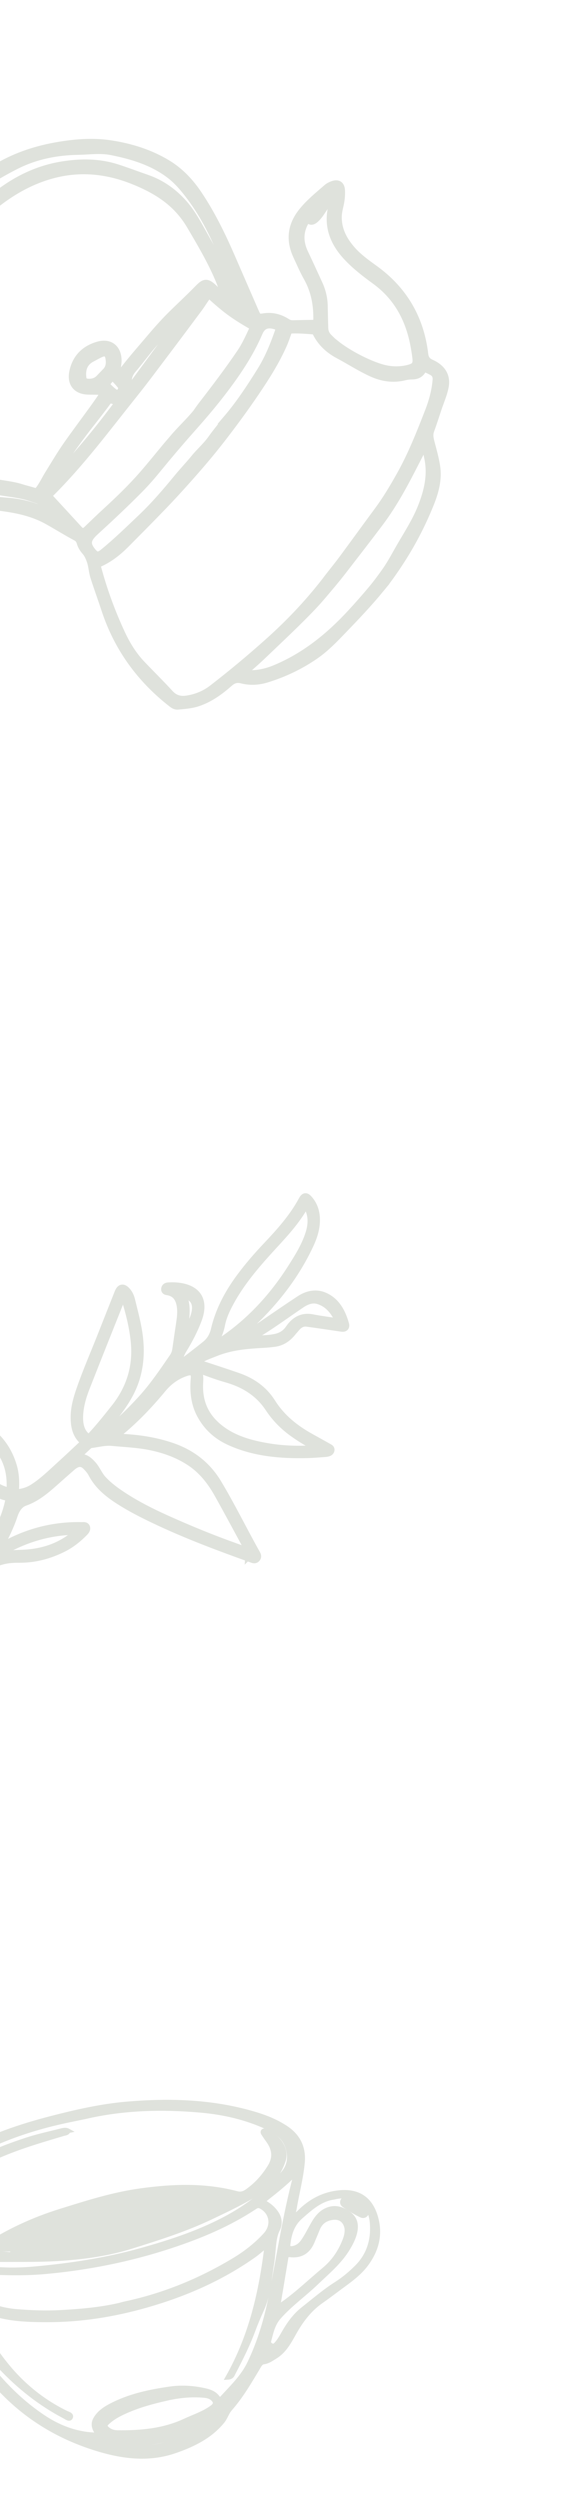<svg width="126" height="559" viewBox="0 0 126 559" fill="none" xmlns="http://www.w3.org/2000/svg">
<g opacity="0.5">
<g opacity="0.3">
<mask id="path-1-outside-1_1051_980" maskUnits="userSpaceOnUse" x="-27.195" y="458.899" width="121.294" height="100.57" fill="black">
<rect fill="white" x="-27.195" y="458.899" width="121.294" height="100.57"/>
<path d="M65.768 495.553C66.487 495.222 66.96 494.65 67.487 494.161C69.878 491.938 72.653 490.55 75.967 490.231C80.179 489.826 82.917 491.666 84.09 495.708C85.219 499.599 84.312 503.065 81.984 506.228C80.42 508.354 78.274 509.861 76.171 511.406C74.76 512.443 73.374 513.513 71.937 514.512C69.302 516.342 67.443 518.795 65.891 521.547C64.746 523.575 63.669 525.681 61.55 526.965C60.751 527.449 60.002 528.012 59.038 528.142C58.492 528.215 58.227 528.581 57.966 529.016C55.979 532.322 54.073 535.681 51.501 538.6C50.764 539.436 50.476 540.559 49.757 541.436C47.003 544.79 43.264 546.595 39.271 547.996C33.213 550.122 27.187 549.287 21.234 547.404C9.977 543.842 1.124 537.156 -5.435 527.339C-11.213 518.689 -16.52 509.795 -21.157 500.503C-22.198 498.417 -23.11 496.461 -22.151 494.151C-21.316 492.142 -20.133 490.379 -18.659 488.763C-15.757 485.58 -12.186 483.298 -8.473 481.213C-2.213 477.698 4.538 475.415 11.494 473.62C17.054 472.186 22.668 470.902 28.38 470.414C38.147 469.58 47.903 469.879 57.427 472.806C59.74 473.517 61.96 474.445 63.987 475.788C66.793 477.648 68.015 480.261 67.711 483.542C67.384 487.066 66.448 490.482 65.874 493.963C65.792 494.457 65.55 494.948 65.769 495.553L65.768 495.553ZM19.039 473.313C17.937 473.541 16.836 473.77 15.735 473.997C4.884 476.225 -5.217 480.058 -14.065 486.835C-16.746 488.888 -18.336 491.523 -19.76 494.383C-20.182 495.231 -20.184 496.193 -19.965 497.121C-19.194 500.373 -17.128 502.613 -14.146 503.995C-7.177 507.225 0.228 507.954 7.712 507.277C15.748 506.549 23.724 505.338 31.514 503.163C38.385 501.244 45.122 499.034 51.373 495.565C55.89 493.058 59.842 489.88 63.263 486.049C64.69 484.45 65.031 482.603 64.499 480.534C63.883 478.135 62.168 476.778 60.045 475.776C55.246 473.512 50.148 472.337 44.916 471.874C36.219 471.104 27.564 471.329 19.04 473.314L19.039 473.313ZM-6.974 514.663C-6.928 514.871 -6.922 514.976 -6.883 515.067C-4.826 519.75 -2.242 524.151 0.913 528.178C4.66 532.964 9.26 536.811 14.783 539.511C15.221 539.725 16.125 539.911 15.793 540.55C15.526 541.066 14.844 540.512 14.408 540.282C8.988 537.43 4.272 533.703 0.083 529.245C-4.42 524.453 -7.543 518.972 -9.253 512.682C-9.649 511.229 -9.707 509.812 -9.059 508.432C-8.741 507.754 -8.95 507.421 -9.665 507.221C-11.589 506.683 -13.473 506.02 -15.293 505.191C-16.048 504.848 -16.768 504.428 -17.739 503.919C-13.433 511.68 -9.399 519.247 -4.451 526.294C-0.573 531.815 4.02 536.649 9.644 540.422C13.057 542.711 16.848 544.189 21.031 544.399C21.286 544.412 21.581 544.534 21.774 544.306C21.929 544.123 21.712 543.982 21.618 543.83C20.774 542.459 20.81 541.527 21.772 540.257C22.552 539.227 23.604 538.538 24.74 537.937C28.901 535.734 33.439 534.778 38.061 534.115C40.69 533.738 43.308 533.918 45.904 534.503C46.99 534.748 48.003 535.128 48.7 536.062C49.002 536.467 49.314 536.607 49.704 536.181C51.935 533.741 54.364 531.447 55.822 528.415C58.12 523.636 59.614 518.578 60.646 513.397C62.422 504.472 63.754 495.456 66.085 486.648C66.121 486.51 66.166 486.349 65.819 486.215C63.855 488.201 61.613 489.974 59.37 491.749C58.871 492.144 59.155 492.433 59.567 492.685C60.378 493.181 61.083 493.796 61.66 494.552C62.608 495.799 62.825 497.159 62.138 498.544C61.575 499.676 61.415 500.873 61.282 502.092C61.136 503.422 61.074 504.766 60.855 506.082C60.274 509.554 60.093 513.116 58.609 516.39C57.935 517.878 57.275 519.376 56.714 520.909C55.483 524.267 53.872 527.443 52.218 530.601C52.017 530.985 51.914 531.523 50.968 531.584C56.207 522.348 58.467 512.443 59.717 501.962C58.598 502.876 57.732 503.68 56.771 504.355C49.438 509.515 41.321 513.049 32.685 515.503C25.478 517.552 18.14 518.736 10.6 518.728C4.461 518.721 -1.602 518.474 -6.975 514.659L-6.974 514.663ZM26.687 515.426C27.159 515.303 27.625 515.164 28.101 515.062C36.723 513.223 44.737 509.921 52.252 505.424C54.89 503.846 57.309 501.978 59.377 499.716C61.3 497.611 60.841 494.745 58.486 493.419C57.998 493.144 57.604 493.135 57.138 493.444C51.286 497.33 44.879 500.018 38.194 502.22C29.044 505.233 19.677 507.104 10.069 507.97C4.701 508.453 -0.662 508.218 -6.028 507.844C-7.419 507.747 -7.548 507.85 -7.747 509.223C-8.061 511.389 -7.174 512.868 -4.64 514.297C-2.04 515.762 0.761 516.569 3.729 516.812C6.992 517.079 10.253 517.197 13.525 517.023C17.955 516.787 22.361 516.412 26.686 515.425L26.687 515.426ZM74.683 491.318C71.653 491.758 69.516 493.735 67.317 495.653C65.409 497.318 64.74 499.484 64.49 501.872C64.415 502.588 64.745 502.812 65.425 502.715C66.462 502.566 67.2 502.009 67.787 501.18C68.736 499.841 69.417 498.351 70.254 496.949C70.931 495.817 71.746 494.812 72.972 494.224C74.856 493.321 76.551 493.835 78.132 495.01C79.555 496.068 79.808 497.504 79.45 499.113C79.172 500.359 78.597 501.476 77.955 502.571C76.103 505.735 73.286 508.03 70.691 510.519C67.984 513.115 64.887 515.284 62.397 518.134C61.037 519.69 60.69 521.547 60.197 523.398C60.076 523.853 60.297 524.19 60.705 524.416C61.151 524.662 61.495 524.492 61.802 524.166C62.498 523.427 62.973 522.54 63.472 521.673C64.628 519.665 65.942 517.783 67.785 516.328C70.239 514.39 72.608 512.351 75.26 510.662C76.927 509.6 78.442 508.328 79.841 506.929C82.514 504.256 83.528 500.944 83.287 497.277C82.985 492.665 80.08 490.46 75.499 491.151C75.24 491.19 74.985 491.255 74.685 491.317L74.683 491.318ZM77.593 498.148C77.249 496.466 76.083 495.668 74.513 495.849C72.872 496.038 71.727 496.84 71.103 498.36C70.694 499.356 70.287 500.352 69.859 501.341C68.922 503.497 67.241 504.489 64.878 504.191C64.114 504.095 64.082 504.536 64.001 505.018C63.467 508.206 62.936 511.394 62.41 514.584C62.363 514.871 62.208 515.243 62.462 515.43C62.816 515.692 63.072 515.292 63.323 515.115C66.591 512.812 69.453 510.031 72.514 507.484C74.734 505.638 76.233 503.382 77.228 500.723C77.564 499.827 77.702 498.938 77.593 498.147L77.593 498.148ZM37.269 536.292C34.163 536.993 31.1 537.821 28.187 539.113C26.645 539.796 25.169 540.569 23.942 541.751C23.45 542.225 23.463 542.584 23.973 543.038C24.66 543.651 25.448 543.886 26.348 543.895C31.529 543.95 36.604 543.504 41.37 541.289C43.429 540.331 45.619 539.636 47.47 538.274C48.344 537.63 48.352 536.98 47.525 536.277C46.947 535.786 46.243 535.673 45.526 535.614C42.731 535.386 39.984 535.669 37.268 536.29L37.269 536.292ZM25.839 546.923C31.02 548.514 40.658 546.28 42.74 543.965C37.278 545.718 31.657 546.83 25.839 546.923Z"/>
</mask>
<path d="M65.768 495.553C66.487 495.222 66.96 494.65 67.487 494.161C69.878 491.938 72.653 490.55 75.967 490.231C80.179 489.826 82.917 491.666 84.09 495.708C85.219 499.599 84.312 503.065 81.984 506.228C80.42 508.354 78.274 509.861 76.171 511.406C74.76 512.443 73.374 513.513 71.937 514.512C69.302 516.342 67.443 518.795 65.891 521.547C64.746 523.575 63.669 525.681 61.55 526.965C60.751 527.449 60.002 528.012 59.038 528.142C58.492 528.215 58.227 528.581 57.966 529.016C55.979 532.322 54.073 535.681 51.501 538.6C50.764 539.436 50.476 540.559 49.757 541.436C47.003 544.79 43.264 546.595 39.271 547.996C33.213 550.122 27.187 549.287 21.234 547.404C9.977 543.842 1.124 537.156 -5.435 527.339C-11.213 518.689 -16.52 509.795 -21.157 500.503C-22.198 498.417 -23.11 496.461 -22.151 494.151C-21.316 492.142 -20.133 490.379 -18.659 488.763C-15.757 485.58 -12.186 483.298 -8.473 481.213C-2.213 477.698 4.538 475.415 11.494 473.62C17.054 472.186 22.668 470.902 28.38 470.414C38.147 469.58 47.903 469.879 57.427 472.806C59.74 473.517 61.96 474.445 63.987 475.788C66.793 477.648 68.015 480.261 67.711 483.542C67.384 487.066 66.448 490.482 65.874 493.963C65.792 494.457 65.55 494.948 65.769 495.553L65.768 495.553ZM19.039 473.313C17.937 473.541 16.836 473.77 15.735 473.997C4.884 476.225 -5.217 480.058 -14.065 486.835C-16.746 488.888 -18.336 491.523 -19.76 494.383C-20.182 495.231 -20.184 496.193 -19.965 497.121C-19.194 500.373 -17.128 502.613 -14.146 503.995C-7.177 507.225 0.228 507.954 7.712 507.277C15.748 506.549 23.724 505.338 31.514 503.163C38.385 501.244 45.122 499.034 51.373 495.565C55.89 493.058 59.842 489.88 63.263 486.049C64.69 484.45 65.031 482.603 64.499 480.534C63.883 478.135 62.168 476.778 60.045 475.776C55.246 473.512 50.148 472.337 44.916 471.874C36.219 471.104 27.564 471.329 19.04 473.314L19.039 473.313ZM-6.974 514.663C-6.928 514.871 -6.922 514.976 -6.883 515.067C-4.826 519.75 -2.242 524.151 0.913 528.178C4.66 532.964 9.26 536.811 14.783 539.511C15.221 539.725 16.125 539.911 15.793 540.55C15.526 541.066 14.844 540.512 14.408 540.282C8.988 537.43 4.272 533.703 0.083 529.245C-4.42 524.453 -7.543 518.972 -9.253 512.682C-9.649 511.229 -9.707 509.812 -9.059 508.432C-8.741 507.754 -8.95 507.421 -9.665 507.221C-11.589 506.683 -13.473 506.02 -15.293 505.191C-16.048 504.848 -16.768 504.428 -17.739 503.919C-13.433 511.68 -9.399 519.247 -4.451 526.294C-0.573 531.815 4.02 536.649 9.644 540.422C13.057 542.711 16.848 544.189 21.031 544.399C21.286 544.412 21.581 544.534 21.774 544.306C21.929 544.123 21.712 543.982 21.618 543.83C20.774 542.459 20.81 541.527 21.772 540.257C22.552 539.227 23.604 538.538 24.74 537.937C28.901 535.734 33.439 534.778 38.061 534.115C40.69 533.738 43.308 533.918 45.904 534.503C46.99 534.748 48.003 535.128 48.7 536.062C49.002 536.467 49.314 536.607 49.704 536.181C51.935 533.741 54.364 531.447 55.822 528.415C58.12 523.636 59.614 518.578 60.646 513.397C62.422 504.472 63.754 495.456 66.085 486.648C66.121 486.51 66.166 486.349 65.819 486.215C63.855 488.201 61.613 489.974 59.37 491.749C58.871 492.144 59.155 492.433 59.567 492.685C60.378 493.181 61.083 493.796 61.66 494.552C62.608 495.799 62.825 497.159 62.138 498.544C61.575 499.676 61.415 500.873 61.282 502.092C61.136 503.422 61.074 504.766 60.855 506.082C60.274 509.554 60.093 513.116 58.609 516.39C57.935 517.878 57.275 519.376 56.714 520.909C55.483 524.267 53.872 527.443 52.218 530.601C52.017 530.985 51.914 531.523 50.968 531.584C56.207 522.348 58.467 512.443 59.717 501.962C58.598 502.876 57.732 503.68 56.771 504.355C49.438 509.515 41.321 513.049 32.685 515.503C25.478 517.552 18.14 518.736 10.6 518.728C4.461 518.721 -1.602 518.474 -6.975 514.659L-6.974 514.663ZM26.687 515.426C27.159 515.303 27.625 515.164 28.101 515.062C36.723 513.223 44.737 509.921 52.252 505.424C54.89 503.846 57.309 501.978 59.377 499.716C61.3 497.611 60.841 494.745 58.486 493.419C57.998 493.144 57.604 493.135 57.138 493.444C51.286 497.33 44.879 500.018 38.194 502.22C29.044 505.233 19.677 507.104 10.069 507.97C4.701 508.453 -0.662 508.218 -6.028 507.844C-7.419 507.747 -7.548 507.85 -7.747 509.223C-8.061 511.389 -7.174 512.868 -4.64 514.297C-2.04 515.762 0.761 516.569 3.729 516.812C6.992 517.079 10.253 517.197 13.525 517.023C17.955 516.787 22.361 516.412 26.686 515.425L26.687 515.426ZM74.683 491.318C71.653 491.758 69.516 493.735 67.317 495.653C65.409 497.318 64.74 499.484 64.49 501.872C64.415 502.588 64.745 502.812 65.425 502.715C66.462 502.566 67.2 502.009 67.787 501.18C68.736 499.841 69.417 498.351 70.254 496.949C70.931 495.817 71.746 494.812 72.972 494.224C74.856 493.321 76.551 493.835 78.132 495.01C79.555 496.068 79.808 497.504 79.45 499.113C79.172 500.359 78.597 501.476 77.955 502.571C76.103 505.735 73.286 508.03 70.691 510.519C67.984 513.115 64.887 515.284 62.397 518.134C61.037 519.69 60.69 521.547 60.197 523.398C60.076 523.853 60.297 524.19 60.705 524.416C61.151 524.662 61.495 524.492 61.802 524.166C62.498 523.427 62.973 522.54 63.472 521.673C64.628 519.665 65.942 517.783 67.785 516.328C70.239 514.39 72.608 512.351 75.26 510.662C76.927 509.6 78.442 508.328 79.841 506.929C82.514 504.256 83.528 500.944 83.287 497.277C82.985 492.665 80.08 490.46 75.499 491.151C75.24 491.19 74.985 491.255 74.685 491.317L74.683 491.318ZM77.593 498.148C77.249 496.466 76.083 495.668 74.513 495.849C72.872 496.038 71.727 496.84 71.103 498.36C70.694 499.356 70.287 500.352 69.859 501.341C68.922 503.497 67.241 504.489 64.878 504.191C64.114 504.095 64.082 504.536 64.001 505.018C63.467 508.206 62.936 511.394 62.41 514.584C62.363 514.871 62.208 515.243 62.462 515.43C62.816 515.692 63.072 515.292 63.323 515.115C66.591 512.812 69.453 510.031 72.514 507.484C74.734 505.638 76.233 503.382 77.228 500.723C77.564 499.827 77.702 498.938 77.593 498.147L77.593 498.148ZM37.269 536.292C34.163 536.993 31.1 537.821 28.187 539.113C26.645 539.796 25.169 540.569 23.942 541.751C23.45 542.225 23.463 542.584 23.973 543.038C24.66 543.651 25.448 543.886 26.348 543.895C31.529 543.95 36.604 543.504 41.37 541.289C43.429 540.331 45.619 539.636 47.47 538.274C48.344 537.63 48.352 536.98 47.525 536.277C46.947 535.786 46.243 535.673 45.526 535.614C42.731 535.386 39.984 535.669 37.268 536.29L37.269 536.292ZM25.839 546.923C31.02 548.514 40.658 546.28 42.74 543.965C37.278 545.718 31.657 546.83 25.839 546.923Z" fill="#273812"/>
<path d="M65.768 495.553C66.487 495.222 66.96 494.65 67.487 494.161C69.878 491.938 72.653 490.55 75.967 490.231C80.179 489.826 82.917 491.666 84.09 495.708C85.219 499.599 84.312 503.065 81.984 506.228C80.42 508.354 78.274 509.861 76.171 511.406C74.76 512.443 73.374 513.513 71.937 514.512C69.302 516.342 67.443 518.795 65.891 521.547C64.746 523.575 63.669 525.681 61.55 526.965C60.751 527.449 60.002 528.012 59.038 528.142C58.492 528.215 58.227 528.581 57.966 529.016C55.979 532.322 54.073 535.681 51.501 538.6C50.764 539.436 50.476 540.559 49.757 541.436C47.003 544.79 43.264 546.595 39.271 547.996C33.213 550.122 27.187 549.287 21.234 547.404C9.977 543.842 1.124 537.156 -5.435 527.339C-11.213 518.689 -16.52 509.795 -21.157 500.503C-22.198 498.417 -23.11 496.461 -22.151 494.151C-21.316 492.142 -20.133 490.379 -18.659 488.763C-15.757 485.58 -12.186 483.298 -8.473 481.213C-2.213 477.698 4.538 475.415 11.494 473.62C17.054 472.186 22.668 470.902 28.38 470.414C38.147 469.58 47.903 469.879 57.427 472.806C59.74 473.517 61.96 474.445 63.987 475.788C66.793 477.648 68.015 480.261 67.711 483.542C67.384 487.066 66.448 490.482 65.874 493.963C65.792 494.457 65.55 494.948 65.769 495.553L65.768 495.553ZM19.039 473.313C17.937 473.541 16.836 473.77 15.735 473.997C4.884 476.225 -5.217 480.058 -14.065 486.835C-16.746 488.888 -18.336 491.523 -19.76 494.383C-20.182 495.231 -20.184 496.193 -19.965 497.121C-19.194 500.373 -17.128 502.613 -14.146 503.995C-7.177 507.225 0.228 507.954 7.712 507.277C15.748 506.549 23.724 505.338 31.514 503.163C38.385 501.244 45.122 499.034 51.373 495.565C55.89 493.058 59.842 489.88 63.263 486.049C64.69 484.45 65.031 482.603 64.499 480.534C63.883 478.135 62.168 476.778 60.045 475.776C55.246 473.512 50.148 472.337 44.916 471.874C36.219 471.104 27.564 471.329 19.04 473.314L19.039 473.313ZM-6.974 514.663C-6.928 514.871 -6.922 514.976 -6.883 515.067C-4.826 519.75 -2.242 524.151 0.913 528.178C4.66 532.964 9.26 536.811 14.783 539.511C15.221 539.725 16.125 539.911 15.793 540.55C15.526 541.066 14.844 540.512 14.408 540.282C8.988 537.43 4.272 533.703 0.083 529.245C-4.42 524.453 -7.543 518.972 -9.253 512.682C-9.649 511.229 -9.707 509.812 -9.059 508.432C-8.741 507.754 -8.95 507.421 -9.665 507.221C-11.589 506.683 -13.473 506.02 -15.293 505.191C-16.048 504.848 -16.768 504.428 -17.739 503.919C-13.433 511.68 -9.399 519.247 -4.451 526.294C-0.573 531.815 4.02 536.649 9.644 540.422C13.057 542.711 16.848 544.189 21.031 544.399C21.286 544.412 21.581 544.534 21.774 544.306C21.929 544.123 21.712 543.982 21.618 543.83C20.774 542.459 20.81 541.527 21.772 540.257C22.552 539.227 23.604 538.538 24.74 537.937C28.901 535.734 33.439 534.778 38.061 534.115C40.69 533.738 43.308 533.918 45.904 534.503C46.99 534.748 48.003 535.128 48.7 536.062C49.002 536.467 49.314 536.607 49.704 536.181C51.935 533.741 54.364 531.447 55.822 528.415C58.12 523.636 59.614 518.578 60.646 513.397C62.422 504.472 63.754 495.456 66.085 486.648C66.121 486.51 66.166 486.349 65.819 486.215C63.855 488.201 61.613 489.974 59.37 491.749C58.871 492.144 59.155 492.433 59.567 492.685C60.378 493.181 61.083 493.796 61.66 494.552C62.608 495.799 62.825 497.159 62.138 498.544C61.575 499.676 61.415 500.873 61.282 502.092C61.136 503.422 61.074 504.766 60.855 506.082C60.274 509.554 60.093 513.116 58.609 516.39C57.935 517.878 57.275 519.376 56.714 520.909C55.483 524.267 53.872 527.443 52.218 530.601C52.017 530.985 51.914 531.523 50.968 531.584C56.207 522.348 58.467 512.443 59.717 501.962C58.598 502.876 57.732 503.68 56.771 504.355C49.438 509.515 41.321 513.049 32.685 515.503C25.478 517.552 18.14 518.736 10.6 518.728C4.461 518.721 -1.602 518.474 -6.975 514.659L-6.974 514.663ZM26.687 515.426C27.159 515.303 27.625 515.164 28.101 515.062C36.723 513.223 44.737 509.921 52.252 505.424C54.89 503.846 57.309 501.978 59.377 499.716C61.3 497.611 60.841 494.745 58.486 493.419C57.998 493.144 57.604 493.135 57.138 493.444C51.286 497.33 44.879 500.018 38.194 502.22C29.044 505.233 19.677 507.104 10.069 507.97C4.701 508.453 -0.662 508.218 -6.028 507.844C-7.419 507.747 -7.548 507.85 -7.747 509.223C-8.061 511.389 -7.174 512.868 -4.64 514.297C-2.04 515.762 0.761 516.569 3.729 516.812C6.992 517.079 10.253 517.197 13.525 517.023C17.955 516.787 22.361 516.412 26.686 515.425L26.687 515.426ZM74.683 491.318C71.653 491.758 69.516 493.735 67.317 495.653C65.409 497.318 64.74 499.484 64.49 501.872C64.415 502.588 64.745 502.812 65.425 502.715C66.462 502.566 67.2 502.009 67.787 501.18C68.736 499.841 69.417 498.351 70.254 496.949C70.931 495.817 71.746 494.812 72.972 494.224C74.856 493.321 76.551 493.835 78.132 495.01C79.555 496.068 79.808 497.504 79.45 499.113C79.172 500.359 78.597 501.476 77.955 502.571C76.103 505.735 73.286 508.03 70.691 510.519C67.984 513.115 64.887 515.284 62.397 518.134C61.037 519.69 60.69 521.547 60.197 523.398C60.076 523.853 60.297 524.19 60.705 524.416C61.151 524.662 61.495 524.492 61.802 524.166C62.498 523.427 62.973 522.54 63.472 521.673C64.628 519.665 65.942 517.783 67.785 516.328C70.239 514.39 72.608 512.351 75.26 510.662C76.927 509.6 78.442 508.328 79.841 506.929C82.514 504.256 83.528 500.944 83.287 497.277C82.985 492.665 80.08 490.46 75.499 491.151C75.24 491.19 74.985 491.255 74.685 491.317L74.683 491.318ZM77.593 498.148C77.249 496.466 76.083 495.668 74.513 495.849C72.872 496.038 71.727 496.84 71.103 498.36C70.694 499.356 70.287 500.352 69.859 501.341C68.922 503.497 67.241 504.489 64.878 504.191C64.114 504.095 64.082 504.536 64.001 505.018C63.467 508.206 62.936 511.394 62.41 514.584C62.363 514.871 62.208 515.243 62.462 515.43C62.816 515.692 63.072 515.292 63.323 515.115C66.591 512.812 69.453 510.031 72.514 507.484C74.734 505.638 76.233 503.382 77.228 500.723C77.564 499.827 77.702 498.938 77.593 498.147L77.593 498.148ZM37.269 536.292C34.163 536.993 31.1 537.821 28.187 539.113C26.645 539.796 25.169 540.569 23.942 541.751C23.45 542.225 23.463 542.584 23.973 543.038C24.66 543.651 25.448 543.886 26.348 543.895C31.529 543.95 36.604 543.504 41.37 541.289C43.429 540.331 45.619 539.636 47.47 538.274C48.344 537.63 48.352 536.98 47.525 536.277C46.947 535.786 46.243 535.673 45.526 535.614C42.731 535.386 39.984 535.669 37.268 536.29L37.269 536.292ZM25.839 546.923C31.02 548.514 40.658 546.28 42.74 543.965C37.278 545.718 31.657 546.83 25.839 546.923Z" stroke="#273812" mask="url(#path-1-outside-1_1051_980)"/>
<path d="M19.663 497.324L19.845 497.497C19.845 497.498 19.845 497.498 19.844 497.498C19.216 498.148 18.41 498.49 17.639 498.78L17.639 498.78C14.137 500.1 10.657 501.417 7.377 503.182L7.377 503.182C7.286 503.231 7.196 503.278 7.106 503.324C6.756 503.506 6.418 503.682 6.095 503.944C22.971 504.681 37.962 499.389 52.559 491.576C52.558 491.575 52.557 491.574 52.555 491.573C52.535 491.562 52.517 491.551 52.501 491.541C52.405 491.485 52.391 491.482 52.386 491.481L52.385 491.48C48.382 490.549 44.314 490.151 40.252 490.446C32.199 491.029 24.302 492.445 16.623 494.936C10.345 496.973 4.241 499.312 -1.291 502.889C-1.39 502.953 -1.483 503.003 -1.568 503.048C-1.748 503.144 -1.895 503.223 -2.002 503.385M19.663 497.324C19.991 496.985 20.226 496.614 20.041 496.126C19.847 495.617 19.402 495.48 18.932 495.56L18.887 495.315C18.887 495.315 18.887 495.315 18.887 495.315C14.45 496.075 9.967 496.913 6.005 499.255C4.452 500.172 3.01 501.444 2.584 503.445M19.663 497.324C19.076 497.931 18.317 498.257 17.548 498.547M19.663 497.324L17.548 498.547M2.584 503.445C2.584 503.445 2.584 503.445 2.584 503.445L2.829 503.5L2.584 503.445ZM2.584 503.445C2.55 503.603 2.491 503.695 2.429 503.746C2.371 503.794 2.283 503.826 2.14 503.813L2.14 503.813C1.074 503.711 0.01 503.598 -1.071 503.483C-1.38 503.45 -1.69 503.418 -2.002 503.385M-2.002 503.385C-2.093 503.375 -2.183 503.366 -2.274 503.356L2.119 504.061C1.052 503.959 -0.014 503.846 -1.096 503.731C-1.432 503.695 -1.77 503.659 -2.11 503.624C-2.081 503.527 -2.045 503.449 -2.002 503.385ZM17.548 498.547C14.048 499.866 10.552 501.189 7.255 502.962L17.548 498.547ZM14.938 477.155C15.148 477.07 15.342 476.925 15.466 476.664L15.991 476.555L15.405 476.229C14.768 475.874 14.127 476.037 13.624 476.165L13.595 476.173C13.595 476.173 13.595 476.173 13.595 476.173C12.907 476.347 12.215 476.515 11.521 476.683C9.663 477.134 7.794 477.587 5.977 478.179L5.977 478.179C-1.849 480.731 -9.31 484.035 -15.339 489.854L-15.339 489.854C-17.394 491.838 -18.361 493.948 -18.177 496.007C-17.993 498.066 -16.663 500.002 -14.279 501.648L-14.278 501.649L-14.275 501.651C-14.245 501.671 -14.206 501.698 -14.162 501.722L-14.16 501.724C-10.236 503.846 -6.14 505.573 -1.529 505.524L-1.529 505.524C-0.081 505.508 1.369 505.509 2.822 505.509C6.554 505.51 10.297 505.511 14.031 505.241L14.031 505.241C19.267 504.862 24.45 504.123 29.456 502.556C35.517 500.659 41.587 498.742 47.37 495.983C47.621 495.864 47.871 495.745 48.121 495.626C51.311 494.107 54.504 492.586 57.518 490.72C60.401 488.935 62.55 486.51 63.651 483.245C64.205 481.602 63.717 480.057 62.827 478.834C61.941 477.616 60.641 476.692 59.508 476.265C59.508 476.265 59.508 476.265 59.508 476.265L59.502 476.263C59.421 476.233 59.295 476.185 59.163 476.177C59.011 476.167 58.842 476.209 58.71 476.363L58.709 476.363C58.583 476.511 58.56 476.682 58.585 476.83C58.608 476.969 58.673 477.092 58.73 477.18L58.73 477.181C59.057 477.686 59.396 478.188 59.754 478.675C60.445 479.618 60.852 480.536 60.935 481.465C61.017 482.391 60.779 483.355 60.131 484.395C58.803 486.524 57.198 488.314 55.149 489.749C54.467 490.226 53.852 490.399 53.055 490.189C45.884 488.286 38.696 488.562 31.48 489.552C25.524 490.368 19.855 492.138 14.203 493.903C13.932 493.987 13.661 494.072 13.391 494.156C7.3 496.056 1.565 498.721 -3.765 502.203C-4.372 502.599 -4.877 502.906 -5.547 502.738L-5.606 502.979L-5.547 502.738C-8.47 502.004 -11.226 500.9 -13.731 499.231L-13.731 499.231C-14.26 498.879 -14.675 498.385 -15.089 497.848L-15.089 497.848C-15.568 497.228 -15.849 496.619 -15.91 496.012C-15.971 495.408 -15.818 494.78 -15.38 494.114L-15.38 494.114C-15.195 493.833 -15.021 493.543 -14.848 493.257C-14.79 493.161 -14.732 493.064 -14.674 492.969C-14.444 492.59 -14.211 492.224 -13.95 491.882C-11.137 488.202 -7.323 485.765 -3.213 483.668L-3.213 483.668C2.17 480.92 7.949 479.207 13.754 477.487C13.947 477.429 14.14 477.372 14.334 477.315L14.334 477.315C14.396 477.296 14.461 477.282 14.537 477.266C14.559 477.261 14.582 477.256 14.605 477.251C14.707 477.229 14.824 477.201 14.938 477.155ZM15.719 497.524L5.721 502.205C8.509 499.315 12.086 498.412 15.719 497.524Z" fill="#273812" stroke="#273812" stroke-width="0.5"/>
<path d="M80.713 495.555L80.713 495.555C81.207 495.796 81.695 495.695 82.01 495.358C82.314 495.032 82.428 494.519 82.29 493.976L82.285 493.956L82.276 493.934C81.773 492.764 80.729 492.056 79.626 491.507C78.909 491.151 78.106 490.934 77.26 491.264L77.26 491.264C76.814 491.439 76.495 491.773 76.394 492.159C76.288 492.56 76.429 492.982 76.834 493.259L76.835 493.259C78.068 494.105 79.362 494.897 80.713 495.555Z" fill="#273812" stroke="#273812" stroke-width="0.5"/>
</g>
<g opacity="0.3">
<mask id="path-4-outside-2_1051_980" maskUnits="userSpaceOnUse" x="-49.02" y="238.348" width="150.594" height="160.741" fill="black">
<rect fill="white" x="-49.02" y="238.348" width="150.594" height="160.741"/>
<path d="M21.022 321.815C21.892 320.856 22.713 320.019 23.46 319.115C26.303 315.673 29.13 312.228 30.374 307.864C31.243 304.815 31.329 301.885 30.993 298.995C30.661 296.149 29.899 293.486 29.25 290.775C29.047 289.928 28.704 289.193 28.114 288.621C27.445 287.972 27.009 288.096 26.601 289.121C25.308 292.367 24.028 295.616 22.744 298.865C21.178 302.823 19.467 306.742 18.08 310.749C17.401 312.71 16.848 314.678 16.813 316.662C16.774 318.891 17.205 320.868 18.827 322.152C19.312 322.536 18.821 322.831 18.563 323.074C16.904 324.638 15.244 326.199 13.56 327.727C11.594 329.513 9.691 331.397 7.474 332.802C6.26 333.571 5.009 333.905 3.719 334.002C3.166 334.045 3.206 333.68 3.237 333.27C3.378 331.361 3.282 329.52 2.768 327.803C1.552 323.734 -0.895 320.831 -4.307 318.828C-8.302 316.484 -12.91 315.829 -17.719 315.722C-19.854 315.675 -21.994 315.66 -24.172 315.883C-24.451 315.912 -24.809 315.822 -24.992 316.177C-25.214 316.608 -24.824 316.755 -24.628 316.93C-23.866 317.61 -23.096 318.284 -22.278 318.893C-18.748 321.521 -15.253 324.2 -11.643 326.715C-8.111 329.176 -4.59 331.664 -0.739 333.647C-0.01 334.022 0.713 334.424 1.566 334.528C2.22 334.607 2.277 334.993 2.144 335.643C1.532 338.638 0.247 341.448 -1.205 344.217C-2.044 345.816 -3.171 347.226 -4.236 348.677C-4.367 348.856 -4.507 349.029 -4.629 349.213C-4.764 349.417 -4.965 349.663 -4.769 349.843C-4.56 350.035 -4.281 349.853 -4.108 349.643C-3.565 348.982 -3.044 348.3 -2.53 347.616C-2.07 347.003 -1.629 346.373 -1.137 345.691C-1.192 346.155 -1.489 346.48 -1.698 346.84C-1.896 347.183 -2.327 347.585 -2.071 347.901C-1.823 348.207 -1.382 347.836 -1.046 347.656C-0.044 347.116 0.941 346.52 1.949 345.998C6.903 343.436 11.927 342.203 17.008 342.171C17.244 342.17 17.572 342.107 17.633 342.362C17.706 342.656 17.359 342.797 17.165 342.965C13.82 345.857 10.139 347.093 6.282 347.442C4.601 347.594 2.95 347.509 1.247 347.807C-1.287 348.25 -3.586 349.577 -5.806 351.128C-9.296 353.565 -12.441 356.513 -15.481 359.602C-17.123 361.27 -18.727 362.977 -20.273 364.745C-20.399 364.889 -20.531 365.037 -20.625 365.202C-20.722 365.371 -20.77 365.56 -20.619 365.693C-20.482 365.816 -20.309 365.811 -20.149 365.687C-19.958 365.54 -19.778 365.365 -19.616 365.181C-15.845 360.943 -11.9 356.91 -7.529 353.404C-5.012 351.385 -2.402 349.562 0.582 348.797C1.87 348.466 3.127 348.417 4.38 348.422C7.669 348.438 10.917 347.632 14.132 346.006C15.803 345.161 17.293 343.99 18.66 342.607C18.926 342.337 19.261 342.008 19.185 341.634C19.102 341.221 18.648 341.345 18.333 341.338C12.226 341.194 6.203 342.619 0.293 346.035C0.132 346.129 -0.031 346.219 -0.195 346.303C-0.238 346.326 -0.289 346.319 -0.346 346.327C-0.509 346.131 -0.318 345.944 -0.22 345.769C1.023 343.518 2.142 341.23 2.947 338.82C3.4 337.463 4.152 336.184 5.526 335.706C7.995 334.847 10.035 333.16 12.048 331.369C13.356 330.204 14.667 329.043 15.986 327.894C17.301 326.749 18.396 326.708 19.415 327.748C19.91 328.253 20.386 328.786 20.722 329.432C22.125 332.129 24.367 333.889 26.784 335.441C29.247 337.021 31.866 338.35 34.516 339.617C41.595 343 48.985 345.76 56.423 348.421C56.702 348.521 57.025 348.679 57.306 348.343C57.586 348.008 57.395 347.696 57.247 347.433C54.315 342.22 51.672 336.791 48.599 331.683C46.187 327.674 42.718 325.052 38.352 323.57C34.642 322.31 30.732 321.724 26.671 321.584C26.265 321.571 25.622 321.791 25.543 321.303C25.46 320.786 26.122 320.578 26.477 320.288C30.074 317.368 33.272 314.007 36.265 310.388C37.762 308.579 39.614 307.312 41.709 306.66C43.12 306.221 43.825 306.757 43.689 308.281C43.427 311.211 43.771 313.888 45.03 316.234C46.473 318.924 48.584 320.839 51.265 322.091C56.661 324.613 62.671 325.186 68.909 325.021C70.165 324.988 71.436 324.869 72.701 324.782C72.918 324.767 73.141 324.734 73.359 324.674C73.554 324.619 73.77 324.522 73.846 324.29C73.945 323.988 73.716 323.898 73.544 323.801C72.199 323.044 70.852 322.29 69.5 321.545C65.984 319.608 62.896 317.167 60.687 313.656C58.905 310.824 56.307 309.039 53.213 307.958C50.242 306.92 47.234 305.961 44.242 304.97C44.066 304.912 43.855 304.883 43.852 304.641C43.849 304.328 44.107 304.171 44.327 304.026C45.508 303.245 46.78 302.845 48.029 302.333C51.734 300.817 55.403 300.578 59.078 300.369C59.878 300.323 60.685 300.247 61.492 300.133C62.971 299.923 64.227 299.124 65.276 297.825C65.571 297.459 65.894 297.117 66.195 296.756C66.921 295.889 67.778 295.514 68.712 295.641C71.302 295.995 73.883 296.377 76.464 296.762C76.964 296.836 77.293 296.707 77.126 296.113C76.363 293.401 75.1 291.104 72.597 289.987C70.886 289.224 69.012 289.457 67.161 290.674C64.31 292.549 61.491 294.495 58.663 296.42C56.75 297.722 54.736 298.647 52.659 299.361C52.466 299.428 52.227 299.528 52.128 299.33C52.014 299.105 52.277 299.024 52.412 298.927C55.243 296.894 57.773 294.453 60.139 291.815C63.839 287.687 66.939 283.159 69.259 278.139C70.2 276.105 70.76 274.057 70.565 271.973C70.422 270.448 69.864 269.187 68.93 268.171C68.422 267.618 68.193 267.653 67.775 268.426C65.679 272.297 62.793 275.514 59.808 278.669C57.685 280.911 55.652 283.248 53.809 285.749C51.175 289.324 49.162 293.14 48.187 297.359C47.879 298.694 47.199 299.885 46.128 300.753C44.063 302.427 41.943 304.012 39.736 305.718C39.774 304.236 40.045 302.967 40.821 301.707C42.129 299.585 43.277 297.38 44.15 295.082C45.523 291.465 44.537 289.011 41.394 288.089C40.256 287.754 39.042 287.674 37.799 287.736C37.52 287.75 37.152 287.758 37.072 288.19C37.001 288.58 37.35 288.57 37.591 288.615C39.664 288.992 40.464 290.536 40.63 292.65C40.712 293.687 40.583 294.757 40.423 295.828C40.132 297.784 39.837 299.741 39.566 301.697C39.477 302.344 39.27 302.957 38.89 303.51C36.68 306.728 34.5 309.969 31.868 312.864C29.131 315.874 26.236 318.683 23.019 321.067C22.45 321.488 21.857 321.948 21.023 321.816L21.022 321.815ZM55.943 347.259C54.804 346.838 53.742 346.43 52.666 346.049C47.343 344.159 42.147 342.02 37.032 339.712C33.809 338.256 30.662 336.669 27.708 334.762C25.956 333.631 24.258 332.417 22.834 330.856C21.922 329.857 21.431 328.487 20.509 327.501C19.64 326.57 18.701 325.731 17.129 326.268C16.956 326.327 16.768 326.347 16.701 326.147C16.619 325.904 16.823 325.761 16.981 325.615C17.885 324.776 18.791 323.939 19.697 323.101C19.884 322.928 20.093 322.816 20.32 322.787C21.9 322.594 23.46 322.148 25.063 322.298C27.987 322.57 30.948 322.689 33.786 323.279C36.978 323.944 39.952 325.031 42.614 326.786C45.338 328.58 47.328 331.111 48.947 334.002C51.24 338.099 53.458 342.252 55.702 346.384C55.823 346.605 55.973 346.819 55.942 347.26L55.943 347.259ZM71.503 323.898C71.084 324.202 70.822 324.123 70.564 324.14C67.027 324.372 63.55 324.285 60.185 323.736C56.115 323.072 52.233 322.016 49.034 319.479C45.88 316.979 44.173 313.638 44.475 308.97C44.525 308.197 44.52 307.419 44.241 306.739C43.877 305.852 43.438 305.621 42.457 305.826C41.702 305.984 40.946 306.165 40.187 306.337C40.874 305.729 41.615 305.153 42.4 304.65C42.712 304.45 42.915 304.461 42.962 304.858C43.016 305.323 43.315 305.539 43.706 305.683C46.01 306.529 48.288 307.439 50.671 308.107C54.664 309.226 58.01 311.278 60.311 314.766C61.784 316.998 63.6 318.813 65.716 320.325C67.046 321.274 68.43 322.138 69.871 322.916C70.402 323.202 70.906 323.535 71.504 323.897L71.503 323.898ZM26.08 314.549C24.281 316.815 22.484 319.098 20.505 321.22C20.041 321.718 19.723 321.731 19.316 321.397C17.949 320.271 17.544 318.59 17.6 316.678C17.662 314.51 18.267 312.345 19.097 310.228C21.668 303.674 24.284 297.133 26.895 290.589C27.059 290.177 27.171 289.502 27.57 289.47C27.974 289.437 28.066 290.064 28.192 290.471C29.118 293.451 29.889 296.492 30.239 299.727C30.802 304.923 29.636 309.872 26.081 314.548L26.08 314.549ZM45.711 302.43C45.722 302.125 45.838 302.04 45.942 301.957C47.851 300.433 48.924 298.492 49.371 296.162C49.656 294.672 50.269 293.224 50.99 291.819C53.272 287.371 56.43 283.552 59.74 279.882C62.642 276.665 65.709 273.615 67.904 269.797C68.33 269.056 68.585 269.043 68.953 269.676C70 271.477 70.08 273.554 69.358 275.835C68.464 278.664 66.868 281.217 65.265 283.722C61.162 290.134 56.126 295.585 49.965 299.788C49.508 300.1 49.031 300.385 49.634 300.986C48.22 301.286 47.001 301.909 45.71 302.43L45.711 302.43ZM-23.231 316.775C-23.051 316.706 -22.959 316.646 -22.873 316.642C-18.546 316.429 -14.272 316.459 -10.243 317.505C-5.695 318.685 -1.893 320.959 0.643 325.01C2.061 327.274 2.623 329.942 2.472 332.907C2.424 333.829 2.363 333.867 1.576 333.569C0.913 333.317 0.216 333.114 -0.386 332.762C-4.424 330.406 -8.266 327.756 -12.115 325.118C-15.499 322.798 -18.673 320.191 -21.976 317.76C-22.383 317.46 -22.882 317.271 -23.23 316.774L-23.231 316.775ZM53.83 299.929C55.396 299.199 56.93 298.477 58.408 297.55C61.449 295.645 64.37 293.491 67.361 291.484C68.649 290.619 69.952 290.208 71.266 290.606C73.582 291.307 74.95 293.079 75.974 295.235C76.034 295.361 76.106 295.508 75.999 295.665C75.854 295.878 75.679 295.779 75.526 295.756C73.647 295.468 71.751 295.23 69.897 294.867C67.889 294.474 66.213 295.141 64.828 297.177C64.023 298.361 62.933 298.978 61.704 299.238C59.052 299.798 56.49 299.424 53.83 299.929ZM40.301 288.711C41.279 288.894 42.023 289.399 42.758 289.927C43.994 290.816 44.197 292.182 43.777 293.844C43.539 294.788 43.111 295.683 42.674 296.567C42.039 297.853 41.357 299.122 40.633 300.518C40.5 300.075 40.606 299.763 40.661 299.461C40.949 297.872 41.234 296.284 41.367 294.7C41.538 292.675 41.519 290.726 40.382 289.208C40.306 289.106 40.209 288.989 40.301 288.709L40.301 288.711ZM33.283 312.53C35.17 309.982 37.197 307.561 38.958 304.92C38.999 305.614 38.746 306.269 38.825 306.902C38.86 307.176 38.626 307.324 38.412 307.446C37.181 308.152 36.248 309.22 35.318 310.33C34.678 311.093 34.117 311.954 33.283 312.53ZM2.496 337.481C2.63 336.786 2.768 336.171 2.846 335.556C2.913 335.024 3.168 334.812 3.657 334.784C4.456 334.739 5.259 334.69 6.069 334.364C6.437 334.216 6.809 334.089 7.179 333.953C7.205 334.027 7.233 334.101 7.258 334.175C5.424 334.78 3.66 335.522 2.496 337.481Z"/>
</mask>
<path d="M21.022 321.815C21.892 320.856 22.713 320.019 23.46 319.115C26.303 315.673 29.13 312.228 30.374 307.864C31.243 304.815 31.329 301.885 30.993 298.995C30.661 296.149 29.899 293.486 29.25 290.775C29.047 289.928 28.704 289.193 28.114 288.621C27.445 287.972 27.009 288.096 26.601 289.121C25.308 292.367 24.028 295.616 22.744 298.865C21.178 302.823 19.467 306.742 18.08 310.749C17.401 312.71 16.848 314.678 16.813 316.662C16.774 318.891 17.205 320.868 18.827 322.152C19.312 322.536 18.821 322.831 18.563 323.074C16.904 324.638 15.244 326.199 13.56 327.727C11.594 329.513 9.691 331.397 7.474 332.802C6.26 333.571 5.009 333.905 3.719 334.002C3.166 334.045 3.206 333.68 3.237 333.27C3.378 331.361 3.282 329.52 2.768 327.803C1.552 323.734 -0.895 320.831 -4.307 318.828C-8.302 316.484 -12.91 315.829 -17.719 315.722C-19.854 315.675 -21.994 315.66 -24.172 315.883C-24.451 315.912 -24.809 315.822 -24.992 316.177C-25.214 316.608 -24.824 316.755 -24.628 316.93C-23.866 317.61 -23.096 318.284 -22.278 318.893C-18.748 321.521 -15.253 324.2 -11.643 326.715C-8.111 329.176 -4.59 331.664 -0.739 333.647C-0.01 334.022 0.713 334.424 1.566 334.528C2.22 334.607 2.277 334.993 2.144 335.643C1.532 338.638 0.247 341.448 -1.205 344.217C-2.044 345.816 -3.171 347.226 -4.236 348.677C-4.367 348.856 -4.507 349.029 -4.629 349.213C-4.764 349.417 -4.965 349.663 -4.769 349.843C-4.56 350.035 -4.281 349.853 -4.108 349.643C-3.565 348.982 -3.044 348.3 -2.53 347.616C-2.07 347.003 -1.629 346.373 -1.137 345.691C-1.192 346.155 -1.489 346.48 -1.698 346.84C-1.896 347.183 -2.327 347.585 -2.071 347.901C-1.823 348.207 -1.382 347.836 -1.046 347.656C-0.044 347.116 0.941 346.52 1.949 345.998C6.903 343.436 11.927 342.203 17.008 342.171C17.244 342.17 17.572 342.107 17.633 342.362C17.706 342.656 17.359 342.797 17.165 342.965C13.82 345.857 10.139 347.093 6.282 347.442C4.601 347.594 2.95 347.509 1.247 347.807C-1.287 348.25 -3.586 349.577 -5.806 351.128C-9.296 353.565 -12.441 356.513 -15.481 359.602C-17.123 361.27 -18.727 362.977 -20.273 364.745C-20.399 364.889 -20.531 365.037 -20.625 365.202C-20.722 365.371 -20.77 365.56 -20.619 365.693C-20.482 365.816 -20.309 365.811 -20.149 365.687C-19.958 365.54 -19.778 365.365 -19.616 365.181C-15.845 360.943 -11.9 356.91 -7.529 353.404C-5.012 351.385 -2.402 349.562 0.582 348.797C1.87 348.466 3.127 348.417 4.38 348.422C7.669 348.438 10.917 347.632 14.132 346.006C15.803 345.161 17.293 343.99 18.66 342.607C18.926 342.337 19.261 342.008 19.185 341.634C19.102 341.221 18.648 341.345 18.333 341.338C12.226 341.194 6.203 342.619 0.293 346.035C0.132 346.129 -0.031 346.219 -0.195 346.303C-0.238 346.326 -0.289 346.319 -0.346 346.327C-0.509 346.131 -0.318 345.944 -0.22 345.769C1.023 343.518 2.142 341.23 2.947 338.82C3.4 337.463 4.152 336.184 5.526 335.706C7.995 334.847 10.035 333.16 12.048 331.369C13.356 330.204 14.667 329.043 15.986 327.894C17.301 326.749 18.396 326.708 19.415 327.748C19.91 328.253 20.386 328.786 20.722 329.432C22.125 332.129 24.367 333.889 26.784 335.441C29.247 337.021 31.866 338.35 34.516 339.617C41.595 343 48.985 345.76 56.423 348.421C56.702 348.521 57.025 348.679 57.306 348.343C57.586 348.008 57.395 347.696 57.247 347.433C54.315 342.22 51.672 336.791 48.599 331.683C46.187 327.674 42.718 325.052 38.352 323.57C34.642 322.31 30.732 321.724 26.671 321.584C26.265 321.571 25.622 321.791 25.543 321.303C25.46 320.786 26.122 320.578 26.477 320.288C30.074 317.368 33.272 314.007 36.265 310.388C37.762 308.579 39.614 307.312 41.709 306.66C43.12 306.221 43.825 306.757 43.689 308.281C43.427 311.211 43.771 313.888 45.03 316.234C46.473 318.924 48.584 320.839 51.265 322.091C56.661 324.613 62.671 325.186 68.909 325.021C70.165 324.988 71.436 324.869 72.701 324.782C72.918 324.767 73.141 324.734 73.359 324.674C73.554 324.619 73.77 324.522 73.846 324.29C73.945 323.988 73.716 323.898 73.544 323.801C72.199 323.044 70.852 322.29 69.5 321.545C65.984 319.608 62.896 317.167 60.687 313.656C58.905 310.824 56.307 309.039 53.213 307.958C50.242 306.92 47.234 305.961 44.242 304.97C44.066 304.912 43.855 304.883 43.852 304.641C43.849 304.328 44.107 304.171 44.327 304.026C45.508 303.245 46.78 302.845 48.029 302.333C51.734 300.817 55.403 300.578 59.078 300.369C59.878 300.323 60.685 300.247 61.492 300.133C62.971 299.923 64.227 299.124 65.276 297.825C65.571 297.459 65.894 297.117 66.195 296.756C66.921 295.889 67.778 295.514 68.712 295.641C71.302 295.995 73.883 296.377 76.464 296.762C76.964 296.836 77.293 296.707 77.126 296.113C76.363 293.401 75.1 291.104 72.597 289.987C70.886 289.224 69.012 289.457 67.161 290.674C64.31 292.549 61.491 294.495 58.663 296.42C56.75 297.722 54.736 298.647 52.659 299.361C52.466 299.428 52.227 299.528 52.128 299.33C52.014 299.105 52.277 299.024 52.412 298.927C55.243 296.894 57.773 294.453 60.139 291.815C63.839 287.687 66.939 283.159 69.259 278.139C70.2 276.105 70.76 274.057 70.565 271.973C70.422 270.448 69.864 269.187 68.93 268.171C68.422 267.618 68.193 267.653 67.775 268.426C65.679 272.297 62.793 275.514 59.808 278.669C57.685 280.911 55.652 283.248 53.809 285.749C51.175 289.324 49.162 293.14 48.187 297.359C47.879 298.694 47.199 299.885 46.128 300.753C44.063 302.427 41.943 304.012 39.736 305.718C39.774 304.236 40.045 302.967 40.821 301.707C42.129 299.585 43.277 297.38 44.15 295.082C45.523 291.465 44.537 289.011 41.394 288.089C40.256 287.754 39.042 287.674 37.799 287.736C37.52 287.75 37.152 287.758 37.072 288.19C37.001 288.58 37.35 288.57 37.591 288.615C39.664 288.992 40.464 290.536 40.63 292.65C40.712 293.687 40.583 294.757 40.423 295.828C40.132 297.784 39.837 299.741 39.566 301.697C39.477 302.344 39.27 302.957 38.89 303.51C36.68 306.728 34.5 309.969 31.868 312.864C29.131 315.874 26.236 318.683 23.019 321.067C22.45 321.488 21.857 321.948 21.023 321.816L21.022 321.815ZM55.943 347.259C54.804 346.838 53.742 346.43 52.666 346.049C47.343 344.159 42.147 342.02 37.032 339.712C33.809 338.256 30.662 336.669 27.708 334.762C25.956 333.631 24.258 332.417 22.834 330.856C21.922 329.857 21.431 328.487 20.509 327.501C19.64 326.57 18.701 325.731 17.129 326.268C16.956 326.327 16.768 326.347 16.701 326.147C16.619 325.904 16.823 325.761 16.981 325.615C17.885 324.776 18.791 323.939 19.697 323.101C19.884 322.928 20.093 322.816 20.32 322.787C21.9 322.594 23.46 322.148 25.063 322.298C27.987 322.57 30.948 322.689 33.786 323.279C36.978 323.944 39.952 325.031 42.614 326.786C45.338 328.58 47.328 331.111 48.947 334.002C51.24 338.099 53.458 342.252 55.702 346.384C55.823 346.605 55.973 346.819 55.942 347.26L55.943 347.259ZM71.503 323.898C71.084 324.202 70.822 324.123 70.564 324.14C67.027 324.372 63.55 324.285 60.185 323.736C56.115 323.072 52.233 322.016 49.034 319.479C45.88 316.979 44.173 313.638 44.475 308.97C44.525 308.197 44.52 307.419 44.241 306.739C43.877 305.852 43.438 305.621 42.457 305.826C41.702 305.984 40.946 306.165 40.187 306.337C40.874 305.729 41.615 305.153 42.4 304.65C42.712 304.45 42.915 304.461 42.962 304.858C43.016 305.323 43.315 305.539 43.706 305.683C46.01 306.529 48.288 307.439 50.671 308.107C54.664 309.226 58.01 311.278 60.311 314.766C61.784 316.998 63.6 318.813 65.716 320.325C67.046 321.274 68.43 322.138 69.871 322.916C70.402 323.202 70.906 323.535 71.504 323.897L71.503 323.898ZM26.08 314.549C24.281 316.815 22.484 319.098 20.505 321.22C20.041 321.718 19.723 321.731 19.316 321.397C17.949 320.271 17.544 318.59 17.6 316.678C17.662 314.51 18.267 312.345 19.097 310.228C21.668 303.674 24.284 297.133 26.895 290.589C27.059 290.177 27.171 289.502 27.57 289.47C27.974 289.437 28.066 290.064 28.192 290.471C29.118 293.451 29.889 296.492 30.239 299.727C30.802 304.923 29.636 309.872 26.081 314.548L26.08 314.549ZM45.711 302.43C45.722 302.125 45.838 302.04 45.942 301.957C47.851 300.433 48.924 298.492 49.371 296.162C49.656 294.672 50.269 293.224 50.99 291.819C53.272 287.371 56.43 283.552 59.74 279.882C62.642 276.665 65.709 273.615 67.904 269.797C68.33 269.056 68.585 269.043 68.953 269.676C70 271.477 70.08 273.554 69.358 275.835C68.464 278.664 66.868 281.217 65.265 283.722C61.162 290.134 56.126 295.585 49.965 299.788C49.508 300.1 49.031 300.385 49.634 300.986C48.22 301.286 47.001 301.909 45.71 302.43L45.711 302.43ZM-23.231 316.775C-23.051 316.706 -22.959 316.646 -22.873 316.642C-18.546 316.429 -14.272 316.459 -10.243 317.505C-5.695 318.685 -1.893 320.959 0.643 325.01C2.061 327.274 2.623 329.942 2.472 332.907C2.424 333.829 2.363 333.867 1.576 333.569C0.913 333.317 0.216 333.114 -0.386 332.762C-4.424 330.406 -8.266 327.756 -12.115 325.118C-15.499 322.798 -18.673 320.191 -21.976 317.76C-22.383 317.46 -22.882 317.271 -23.23 316.774L-23.231 316.775ZM53.83 299.929C55.396 299.199 56.93 298.477 58.408 297.55C61.449 295.645 64.37 293.491 67.361 291.484C68.649 290.619 69.952 290.208 71.266 290.606C73.582 291.307 74.95 293.079 75.974 295.235C76.034 295.361 76.106 295.508 75.999 295.665C75.854 295.878 75.679 295.779 75.526 295.756C73.647 295.468 71.751 295.23 69.897 294.867C67.889 294.474 66.213 295.141 64.828 297.177C64.023 298.361 62.933 298.978 61.704 299.238C59.052 299.798 56.49 299.424 53.83 299.929ZM40.301 288.711C41.279 288.894 42.023 289.399 42.758 289.927C43.994 290.816 44.197 292.182 43.777 293.844C43.539 294.788 43.111 295.683 42.674 296.567C42.039 297.853 41.357 299.122 40.633 300.518C40.5 300.075 40.606 299.763 40.661 299.461C40.949 297.872 41.234 296.284 41.367 294.7C41.538 292.675 41.519 290.726 40.382 289.208C40.306 289.106 40.209 288.989 40.301 288.709L40.301 288.711ZM33.283 312.53C35.17 309.982 37.197 307.561 38.958 304.92C38.999 305.614 38.746 306.269 38.825 306.902C38.86 307.176 38.626 307.324 38.412 307.446C37.181 308.152 36.248 309.22 35.318 310.33C34.678 311.093 34.117 311.954 33.283 312.53ZM2.496 337.481C2.63 336.786 2.768 336.171 2.846 335.556C2.913 335.024 3.168 334.812 3.657 334.784C4.456 334.739 5.259 334.69 6.069 334.364C6.437 334.216 6.809 334.089 7.179 333.953C7.205 334.027 7.233 334.101 7.258 334.175C5.424 334.78 3.66 335.522 2.496 337.481Z" fill="#273812"/>
<path d="M21.022 321.815C21.892 320.856 22.713 320.019 23.46 319.115C26.303 315.673 29.13 312.228 30.374 307.864C31.243 304.815 31.329 301.885 30.993 298.995C30.661 296.149 29.899 293.486 29.25 290.775C29.047 289.928 28.704 289.193 28.114 288.621C27.445 287.972 27.009 288.096 26.601 289.121C25.308 292.367 24.028 295.616 22.744 298.865C21.178 302.823 19.467 306.742 18.08 310.749C17.401 312.71 16.848 314.678 16.813 316.662C16.774 318.891 17.205 320.868 18.827 322.152C19.312 322.536 18.821 322.831 18.563 323.074C16.904 324.638 15.244 326.199 13.56 327.727C11.594 329.513 9.691 331.397 7.474 332.802C6.26 333.571 5.009 333.905 3.719 334.002C3.166 334.045 3.206 333.68 3.237 333.27C3.378 331.361 3.282 329.52 2.768 327.803C1.552 323.734 -0.895 320.831 -4.307 318.828C-8.302 316.484 -12.91 315.829 -17.719 315.722C-19.854 315.675 -21.994 315.66 -24.172 315.883C-24.451 315.912 -24.809 315.822 -24.992 316.177C-25.214 316.608 -24.824 316.755 -24.628 316.93C-23.866 317.61 -23.096 318.284 -22.278 318.893C-18.748 321.521 -15.253 324.2 -11.643 326.715C-8.111 329.176 -4.59 331.664 -0.739 333.647C-0.01 334.022 0.713 334.424 1.566 334.528C2.22 334.607 2.277 334.993 2.144 335.643C1.532 338.638 0.247 341.448 -1.205 344.217C-2.044 345.816 -3.171 347.226 -4.236 348.677C-4.367 348.856 -4.507 349.029 -4.629 349.213C-4.764 349.417 -4.965 349.663 -4.769 349.843C-4.56 350.035 -4.281 349.853 -4.108 349.643C-3.565 348.982 -3.044 348.3 -2.53 347.616C-2.07 347.003 -1.629 346.373 -1.137 345.691C-1.192 346.155 -1.489 346.48 -1.698 346.84C-1.896 347.183 -2.327 347.585 -2.071 347.901C-1.823 348.207 -1.382 347.836 -1.046 347.656C-0.044 347.116 0.941 346.52 1.949 345.998C6.903 343.436 11.927 342.203 17.008 342.171C17.244 342.17 17.572 342.107 17.633 342.362C17.706 342.656 17.359 342.797 17.165 342.965C13.82 345.857 10.139 347.093 6.282 347.442C4.601 347.594 2.95 347.509 1.247 347.807C-1.287 348.25 -3.586 349.577 -5.806 351.128C-9.296 353.565 -12.441 356.513 -15.481 359.602C-17.123 361.27 -18.727 362.977 -20.273 364.745C-20.399 364.889 -20.531 365.037 -20.625 365.202C-20.722 365.371 -20.77 365.56 -20.619 365.693C-20.482 365.816 -20.309 365.811 -20.149 365.687C-19.958 365.54 -19.778 365.365 -19.616 365.181C-15.845 360.943 -11.9 356.91 -7.529 353.404C-5.012 351.385 -2.402 349.562 0.582 348.797C1.87 348.466 3.127 348.417 4.38 348.422C7.669 348.438 10.917 347.632 14.132 346.006C15.803 345.161 17.293 343.99 18.66 342.607C18.926 342.337 19.261 342.008 19.185 341.634C19.102 341.221 18.648 341.345 18.333 341.338C12.226 341.194 6.203 342.619 0.293 346.035C0.132 346.129 -0.031 346.219 -0.195 346.303C-0.238 346.326 -0.289 346.319 -0.346 346.327C-0.509 346.131 -0.318 345.944 -0.22 345.769C1.023 343.518 2.142 341.23 2.947 338.82C3.4 337.463 4.152 336.184 5.526 335.706C7.995 334.847 10.035 333.16 12.048 331.369C13.356 330.204 14.667 329.043 15.986 327.894C17.301 326.749 18.396 326.708 19.415 327.748C19.91 328.253 20.386 328.786 20.722 329.432C22.125 332.129 24.367 333.889 26.784 335.441C29.247 337.021 31.866 338.35 34.516 339.617C41.595 343 48.985 345.76 56.423 348.421C56.702 348.521 57.025 348.679 57.306 348.343C57.586 348.008 57.395 347.696 57.247 347.433C54.315 342.22 51.672 336.791 48.599 331.683C46.187 327.674 42.718 325.052 38.352 323.57C34.642 322.31 30.732 321.724 26.671 321.584C26.265 321.571 25.622 321.791 25.543 321.303C25.46 320.786 26.122 320.578 26.477 320.288C30.074 317.368 33.272 314.007 36.265 310.388C37.762 308.579 39.614 307.312 41.709 306.66C43.12 306.221 43.825 306.757 43.689 308.281C43.427 311.211 43.771 313.888 45.03 316.234C46.473 318.924 48.584 320.839 51.265 322.091C56.661 324.613 62.671 325.186 68.909 325.021C70.165 324.988 71.436 324.869 72.701 324.782C72.918 324.767 73.141 324.734 73.359 324.674C73.554 324.619 73.77 324.522 73.846 324.29C73.945 323.988 73.716 323.898 73.544 323.801C72.199 323.044 70.852 322.29 69.5 321.545C65.984 319.608 62.896 317.167 60.687 313.656C58.905 310.824 56.307 309.039 53.213 307.958C50.242 306.92 47.234 305.961 44.242 304.97C44.066 304.912 43.855 304.883 43.852 304.641C43.849 304.328 44.107 304.171 44.327 304.026C45.508 303.245 46.78 302.845 48.029 302.333C51.734 300.817 55.403 300.578 59.078 300.369C59.878 300.323 60.685 300.247 61.492 300.133C62.971 299.923 64.227 299.124 65.276 297.825C65.571 297.459 65.894 297.117 66.195 296.756C66.921 295.889 67.778 295.514 68.712 295.641C71.302 295.995 73.883 296.377 76.464 296.762C76.964 296.836 77.293 296.707 77.126 296.113C76.363 293.401 75.1 291.104 72.597 289.987C70.886 289.224 69.012 289.457 67.161 290.674C64.31 292.549 61.491 294.495 58.663 296.42C56.75 297.722 54.736 298.647 52.659 299.361C52.466 299.428 52.227 299.528 52.128 299.33C52.014 299.105 52.277 299.024 52.412 298.927C55.243 296.894 57.773 294.453 60.139 291.815C63.839 287.687 66.939 283.159 69.259 278.139C70.2 276.105 70.76 274.057 70.565 271.973C70.422 270.448 69.864 269.187 68.93 268.171C68.422 267.618 68.193 267.653 67.775 268.426C65.679 272.297 62.793 275.514 59.808 278.669C57.685 280.911 55.652 283.248 53.809 285.749C51.175 289.324 49.162 293.14 48.187 297.359C47.879 298.694 47.199 299.885 46.128 300.753C44.063 302.427 41.943 304.012 39.736 305.718C39.774 304.236 40.045 302.967 40.821 301.707C42.129 299.585 43.277 297.38 44.15 295.082C45.523 291.465 44.537 289.011 41.394 288.089C40.256 287.754 39.042 287.674 37.799 287.736C37.52 287.75 37.152 287.758 37.072 288.19C37.001 288.58 37.35 288.57 37.591 288.615C39.664 288.992 40.464 290.536 40.63 292.65C40.712 293.687 40.583 294.757 40.423 295.828C40.132 297.784 39.837 299.741 39.566 301.697C39.477 302.344 39.27 302.957 38.89 303.51C36.68 306.728 34.5 309.969 31.868 312.864C29.131 315.874 26.236 318.683 23.019 321.067C22.45 321.488 21.857 321.948 21.023 321.816L21.022 321.815ZM55.943 347.259C54.804 346.838 53.742 346.43 52.666 346.049C47.343 344.159 42.147 342.02 37.032 339.712C33.809 338.256 30.662 336.669 27.708 334.762C25.956 333.631 24.258 332.417 22.834 330.856C21.922 329.857 21.431 328.487 20.509 327.501C19.64 326.57 18.701 325.731 17.129 326.268C16.956 326.327 16.768 326.347 16.701 326.147C16.619 325.904 16.823 325.761 16.981 325.615C17.885 324.776 18.791 323.939 19.697 323.101C19.884 322.928 20.093 322.816 20.32 322.787C21.9 322.594 23.46 322.148 25.063 322.298C27.987 322.57 30.948 322.689 33.786 323.279C36.978 323.944 39.952 325.031 42.614 326.786C45.338 328.58 47.328 331.111 48.947 334.002C51.24 338.099 53.458 342.252 55.702 346.384C55.823 346.605 55.973 346.819 55.942 347.26L55.943 347.259ZM71.503 323.898C71.084 324.202 70.822 324.123 70.564 324.14C67.027 324.372 63.55 324.285 60.185 323.736C56.115 323.072 52.233 322.016 49.034 319.479C45.88 316.979 44.173 313.638 44.475 308.97C44.525 308.197 44.52 307.419 44.241 306.739C43.877 305.852 43.438 305.621 42.457 305.826C41.702 305.984 40.946 306.165 40.187 306.337C40.874 305.729 41.615 305.153 42.4 304.65C42.712 304.45 42.915 304.461 42.962 304.858C43.016 305.323 43.315 305.539 43.706 305.683C46.01 306.529 48.288 307.439 50.671 308.107C54.664 309.226 58.01 311.278 60.311 314.766C61.784 316.998 63.6 318.813 65.716 320.325C67.046 321.274 68.43 322.138 69.871 322.916C70.402 323.202 70.906 323.535 71.504 323.897L71.503 323.898ZM26.08 314.549C24.281 316.815 22.484 319.098 20.505 321.22C20.041 321.718 19.723 321.731 19.316 321.397C17.949 320.271 17.544 318.59 17.6 316.678C17.662 314.51 18.267 312.345 19.097 310.228C21.668 303.674 24.284 297.133 26.895 290.589C27.059 290.177 27.171 289.502 27.57 289.47C27.974 289.437 28.066 290.064 28.192 290.471C29.118 293.451 29.889 296.492 30.239 299.727C30.802 304.923 29.636 309.872 26.081 314.548L26.08 314.549ZM45.711 302.43C45.722 302.125 45.838 302.04 45.942 301.957C47.851 300.433 48.924 298.492 49.371 296.162C49.656 294.672 50.269 293.224 50.99 291.819C53.272 287.371 56.43 283.552 59.74 279.882C62.642 276.665 65.709 273.615 67.904 269.797C68.33 269.056 68.585 269.043 68.953 269.676C70 271.477 70.08 273.554 69.358 275.835C68.464 278.664 66.868 281.217 65.265 283.722C61.162 290.134 56.126 295.585 49.965 299.788C49.508 300.1 49.031 300.385 49.634 300.986C48.22 301.286 47.001 301.909 45.71 302.43L45.711 302.43ZM-23.231 316.775C-23.051 316.706 -22.959 316.646 -22.873 316.642C-18.546 316.429 -14.272 316.459 -10.243 317.505C-5.695 318.685 -1.893 320.959 0.643 325.01C2.061 327.274 2.623 329.942 2.472 332.907C2.424 333.829 2.363 333.867 1.576 333.569C0.913 333.317 0.216 333.114 -0.386 332.762C-4.424 330.406 -8.266 327.756 -12.115 325.118C-15.499 322.798 -18.673 320.191 -21.976 317.76C-22.383 317.46 -22.882 317.271 -23.23 316.774L-23.231 316.775ZM53.83 299.929C55.396 299.199 56.93 298.477 58.408 297.55C61.449 295.645 64.37 293.491 67.361 291.484C68.649 290.619 69.952 290.208 71.266 290.606C73.582 291.307 74.95 293.079 75.974 295.235C76.034 295.361 76.106 295.508 75.999 295.665C75.854 295.878 75.679 295.779 75.526 295.756C73.647 295.468 71.751 295.23 69.897 294.867C67.889 294.474 66.213 295.141 64.828 297.177C64.023 298.361 62.933 298.978 61.704 299.238C59.052 299.798 56.49 299.424 53.83 299.929ZM40.301 288.711C41.279 288.894 42.023 289.399 42.758 289.927C43.994 290.816 44.197 292.182 43.777 293.844C43.539 294.788 43.111 295.683 42.674 296.567C42.039 297.853 41.357 299.122 40.633 300.518C40.5 300.075 40.606 299.763 40.661 299.461C40.949 297.872 41.234 296.284 41.367 294.7C41.538 292.675 41.519 290.726 40.382 289.208C40.306 289.106 40.209 288.989 40.301 288.709L40.301 288.711ZM33.283 312.53C35.17 309.982 37.197 307.561 38.958 304.92C38.999 305.614 38.746 306.269 38.825 306.902C38.86 307.176 38.626 307.324 38.412 307.446C37.181 308.152 36.248 309.22 35.318 310.33C34.678 311.093 34.117 311.954 33.283 312.53ZM2.496 337.481C2.63 336.786 2.768 336.171 2.846 335.556C2.913 335.024 3.168 334.812 3.657 334.784C4.456 334.739 5.259 334.69 6.069 334.364C6.437 334.216 6.809 334.089 7.179 333.953C7.205 334.027 7.233 334.101 7.258 334.175C5.424 334.78 3.66 335.522 2.496 337.481Z" stroke="#273812" stroke-width="2" mask="url(#path-4-outside-2_1051_980)"/>
</g>
<g opacity="0.3">
<mask id="path-5-outside-3_1051_980" maskUnits="userSpaceOnUse" x="-48.406" y="-1.746" width="175.546" height="173.065" fill="black">
<rect fill="white" x="-48.406" y="-1.746" width="175.546" height="173.065"/>
<path d="M85.061 131.52C82.431 134.728 79.577 137.729 76.701 140.714C74.759 142.728 72.84 144.75 70.534 146.357C67.179 148.695 63.529 150.43 59.627 151.632C57.823 152.189 55.966 152.288 54.129 151.82C52.987 151.53 52.105 151.799 51.234 152.566C49.145 154.406 46.914 156.045 44.233 156.945C42.785 157.431 41.27 157.529 39.766 157.666C39.312 157.707 38.929 157.465 38.58 157.193C31.526 151.699 26.48 144.777 23.681 136.249C22.881 133.813 21.992 131.405 21.215 128.961C20.834 127.766 20.81 126.476 20.374 125.283C20.098 124.523 19.784 123.793 19.244 123.18C18.739 122.608 18.342 121.986 18.138 121.233C17.99 120.692 17.648 120.239 17.138 119.969C14.934 118.8 12.828 117.461 10.647 116.255C7.679 114.615 4.431 113.836 1.101 113.366C-1.554 112.993 -4.206 112.633 -6.755 111.74C-10.231 110.522 -13.219 108.564 -15.844 105.991C-18.775 103.117 -21.357 99.984 -23.149 96.271C-25.268 91.882 -26.976 87.318 -26.724 82.368C-26.375 75.542 -25.622 68.757 -23.259 62.257C-21.414 57.185 -18.647 52.694 -14.897 48.828C-10.553 44.35 -5.672 40.525 -0.286 37.387C3.891 34.955 8.449 33.499 13.214 32.706C17.099 32.059 20.997 31.777 24.911 32.397C29.314 33.093 33.524 34.406 37.355 36.723C40.177 38.429 42.404 40.797 44.235 43.524C47.208 47.952 49.529 52.727 51.651 57.606C53.441 61.722 55.226 65.841 57.026 69.953C57.515 71.07 57.811 71.26 58.992 71.064C60.884 70.752 62.582 71.204 64.16 72.218C64.583 72.489 65.026 72.615 65.522 72.605C67.171 72.569 68.82 72.529 70.468 72.513C70.93 72.508 71.093 72.361 71.109 71.872C71.23 68.368 70.649 65.044 68.902 61.943C68.027 60.39 67.32 58.74 66.57 57.119C64.989 53.703 65.331 50.522 67.681 47.529C69.298 45.473 71.319 43.862 73.266 42.161C73.611 41.861 74.021 41.642 74.454 41.481C75.563 41.069 76.153 41.424 76.21 42.598C76.261 43.653 76.158 44.703 75.925 45.738C75.729 46.609 75.511 47.473 75.49 48.377C75.424 51.326 76.666 53.727 78.54 55.89C80.04 57.622 81.876 58.935 83.717 60.263C90.206 64.938 93.909 71.274 94.844 79.212C94.965 80.245 95.427 80.909 96.34 81.318C96.968 81.601 97.567 81.936 98.087 82.391C99.371 83.511 99.735 84.93 99.399 86.558C99.055 88.226 98.354 89.779 97.823 91.387C97.292 92.997 96.771 94.61 96.189 96.202C95.815 97.227 96.055 98.189 96.314 99.164C96.754 100.824 97.215 102.477 97.49 104.179C97.972 107.151 97.204 109.906 96.115 112.614C94.239 117.282 91.916 121.718 89.145 125.913C87.871 127.842 86.546 129.741 85.06 131.52L85.061 131.52ZM72.996 129.986C74.045 128.56 75.477 126.859 76.799 125.072C79.455 121.482 82.068 117.862 84.724 114.274C86.596 111.746 88.193 109.052 89.728 106.317C92.291 101.748 94.205 96.887 96.097 92.024C96.976 89.767 97.618 87.411 97.816 84.967C97.888 84.08 97.571 83.391 96.784 82.96C96.284 82.685 95.756 82.461 95.245 82.204C94.883 82.022 94.644 82.118 94.478 82.488C94.04 83.465 93.237 83.844 92.21 83.845C91.635 83.845 91.067 83.911 90.508 84.051C88.025 84.668 85.647 84.328 83.341 83.287C80.75 82.118 78.37 80.561 75.868 79.23C73.722 78.089 72.017 76.534 70.923 74.344C70.741 73.977 70.428 73.797 70.047 73.765C68.473 73.632 66.897 73.517 65.314 73.567C64.778 73.585 64.421 73.837 64.236 74.361C63.922 75.245 63.62 76.137 63.24 76.995C61.602 80.693 59.457 84.091 57.195 87.436C54.679 91.158 52.021 94.769 49.266 98.313C46.919 101.335 44.426 104.239 41.88 107.094C40.097 109.093 38.289 111.07 36.431 113C33.669 115.867 30.863 118.691 28.058 121.518C26.354 123.234 24.476 124.736 22.26 125.743C21.631 126.029 21.474 126.331 21.654 126.995C23.015 132.05 24.805 136.947 27.012 141.692C28.197 144.241 29.654 146.614 31.6 148.656C33.682 150.84 35.84 152.954 37.877 155.181C39.011 156.421 40.309 156.761 41.894 156.516C44.025 156.186 45.948 155.39 47.651 154.076C51.929 150.773 56.076 147.317 60.107 143.713C64.695 139.612 68.945 135.205 72.996 129.986ZM50.611 66.936C50.771 66.744 50.72 66.635 50.683 66.532C50.164 65.038 49.65 63.545 49.025 62.092C47.265 57.998 45.002 54.179 42.745 50.352C41.214 47.757 39.241 45.613 36.806 43.879C34.632 42.331 32.252 41.162 29.776 40.181C23.851 37.832 17.805 37.24 11.601 38.928C7.113 40.149 3.112 42.336 -0.554 45.154C-3.646 47.531 -6.435 50.238 -9.084 53.102C-11.005 55.179 -12.735 57.391 -14.187 59.814C-16.585 63.813 -18.178 68.144 -19.399 72.626C-20.327 76.032 -20.885 79.474 -20.656 83.014C-20.28 88.804 -18.291 93.987 -14.826 98.621C-13.257 100.718 -11.496 102.651 -9.465 104.294C-7.041 106.256 -4.238 107.472 -1.173 108.077C0.779 108.462 2.777 108.614 4.688 109.222C5.626 109.519 6.587 109.742 7.527 110.034C8.149 110.227 8.556 110.037 8.935 109.523C9.741 108.431 10.314 107.203 11.025 106.055C12.398 103.836 13.724 101.585 15.225 99.451C17.057 96.85 18.969 94.303 20.836 91.725C21.587 90.687 22.335 89.645 23.037 88.574C23.541 87.802 23.329 87.378 22.396 87.3C21.531 87.229 20.658 87.253 19.788 87.237C17.226 87.188 15.979 85.622 16.518 83.114C17.171 80.082 19.089 78.208 22.004 77.365C24.471 76.651 26.173 77.982 26.21 80.56C26.218 81.037 26.136 81.517 26.079 81.995C26.005 82.621 26.162 83.182 26.75 83.444C27.355 83.714 27.599 83.114 27.866 82.763C29.621 80.467 31.539 78.309 33.405 76.106C34.974 74.254 36.567 72.42 38.288 70.706C40.267 68.736 42.328 66.848 44.277 64.851C45.852 63.239 46.188 63.029 48.027 64.85C48.816 65.63 49.716 66.28 50.611 66.938L50.611 66.936ZM44.041 92.48C44.425 91.944 44.872 91.277 45.362 90.644C48.336 86.805 51.267 82.935 53.995 78.917C55.037 77.38 55.808 75.684 56.597 74.007C56.955 73.246 56.771 72.884 56.02 72.453C53.935 71.256 51.913 69.964 50.054 68.427C49.154 67.684 48.266 66.93 47.417 66.126C46.796 65.539 46.627 65.563 46.116 66.266C45.497 67.117 44.955 68.024 44.327 68.868C41.829 72.231 39.32 75.588 36.793 78.932C34.515 81.947 32.268 84.988 29.907 87.936C23.779 95.585 17.949 103.485 10.941 110.39C10.612 110.713 10.612 110.983 10.929 111.323C13.12 113.69 15.303 116.063 17.481 118.441C18.232 119.26 18.834 119.273 19.637 118.5C21.02 117.166 22.402 115.829 23.818 114.53C26.72 111.867 29.556 109.137 32.143 106.164C33.977 104.056 35.726 101.874 37.515 99.727C37.955 99.2 38.419 98.69 38.856 98.164C40.467 96.224 42.344 94.53 44.041 92.476L44.041 92.48ZM55.601 70.073C55.544 69.951 55.489 69.828 55.432 69.704C53.613 65.777 51.806 61.847 50.206 57.821C48.272 52.956 45.974 48.275 42.834 44.05C41.409 42.133 39.89 40.285 37.973 38.852C34.105 35.96 29.599 34.61 24.936 33.686C22.451 33.194 19.953 33.58 17.463 33.623C12.665 33.71 7.999 34.615 3.697 36.763C-4.871 41.04 -12.221 46.827 -17.789 54.728C-19.53 57.199 -20.879 59.865 -21.942 62.68C-23.717 67.376 -24.537 72.262 -24.823 77.253C-24.962 79.699 -25.253 82.137 -25.085 84.596C-24.767 89.243 -23.238 93.494 -20.912 97.488C-19.09 100.617 -16.885 103.454 -14.148 105.82C-11.527 108.084 -8.448 109.622 -5.273 110.96C-3.108 111.873 -0.809 112.099 1.506 112.271C4.807 112.515 7.961 113.317 10.89 114.909C11.605 115.298 12.262 115.799 13.074 116.046C12.785 115.586 12.46 115.161 12.12 114.747C11.029 113.417 9.947 112.083 8.209 111.525C7.361 111.252 6.53 110.928 5.659 110.713C3.297 110.13 0.862 109.968 -1.51 109.447C-4.869 108.709 -7.969 107.458 -10.592 105.146C-12.407 103.547 -13.913 101.678 -15.425 99.814C-18.435 96.11 -20.563 91.972 -21.38 87.224C-21.905 84.172 -21.765 81.112 -21.497 78.044C-20.772 69.765 -17.816 62.357 -12.835 55.737C-9.619 51.462 -5.693 47.894 -1.597 44.491C2.971 40.697 8.068 38.038 13.974 37.09C18.092 36.429 22.175 36.425 26.206 37.733C28.428 38.454 30.61 39.283 32.815 40.049C35.998 41.156 38.657 43.028 40.902 45.539C42.505 47.333 43.685 49.391 44.844 51.473C47.727 56.654 50.758 61.758 52.746 67.387C53.213 68.709 54.263 69.567 55.597 70.07L55.601 70.073ZM75.048 77.044C77.71 79.172 82.1 81.471 85.27 82.406C87.312 83.008 89.38 83.084 91.448 82.57C93.076 82.165 93.483 81.547 93.28 79.899C93.184 79.126 93.062 78.356 92.926 77.59C91.85 71.492 89.192 66.348 84.072 62.624C81.854 61.01 79.67 59.334 77.785 57.313C74.7 54.005 73.306 50.238 74.591 45.723C74.805 44.973 74.899 44.197 74.97 43.421C74.983 43.272 75.035 43.057 74.844 43.002C74.677 42.953 74.56 43.121 74.47 43.254C73.846 44.185 73.254 45.139 72.596 46.045C71.898 47.005 71.344 48.079 70.436 48.873C70.125 49.144 69.688 49.443 69.338 49.107C69.073 48.852 69.454 48.496 69.601 48.209C69.69 48.035 69.957 47.86 69.737 47.687C69.456 47.466 69.357 47.825 69.231 47.975C66.999 50.609 66.5 53.479 68.015 56.65C69.1 58.923 70.134 61.219 71.193 63.504C71.915 65.062 72.319 66.693 72.347 68.416C72.374 70.065 72.416 71.713 72.466 73.362C72.493 74.22 72.806 74.968 73.424 75.575C73.979 76.121 74.516 76.686 75.048 77.046L75.048 77.044ZM95.245 99.039C94.973 99.071 94.927 99.237 94.856 99.375C94.203 100.634 93.543 101.891 92.899 103.155C90.509 107.849 88.049 112.506 84.877 116.733C82.114 120.416 79.279 124.044 76.468 127.69C75.013 129.577 73.46 131.383 71.92 133.201C70.497 134.882 68.962 136.452 67.41 138.006C65.486 139.932 63.515 141.812 61.542 143.689C59.255 145.864 57.013 148.089 54.555 150.081C54.386 150.218 54.072 150.318 54.133 150.569C54.206 150.871 54.548 150.792 54.781 150.812C57.136 151.017 59.401 150.596 61.566 149.702C68.283 146.929 73.779 142.482 78.665 137.192C80.235 135.492 81.763 133.759 83.25 131.986C84.399 130.618 85.464 129.185 86.488 127.724C87.712 125.979 88.687 124.082 89.755 122.242C91.421 119.374 93.23 116.588 94.467 113.486C95.907 109.871 96.779 106.193 95.931 102.287C95.696 101.203 95.571 100.094 95.244 99.038L95.245 99.039ZM50.856 93.808C53.726 90.455 56.162 86.747 58.513 82.971C60.246 80.185 61.456 77.182 62.526 74.108C62.807 73.3 62.645 72.979 61.819 72.704C60.034 72.107 58.609 72.419 57.806 74.294C55.717 79.172 52.745 83.516 49.531 87.701C47.326 90.573 44.96 93.311 42.554 96.02C40.016 98.88 37.537 101.796 35.118 104.762C33.86 106.305 32.55 107.816 31.152 109.231C27.921 112.504 24.563 115.65 21.168 118.754C19.266 120.492 19.111 121.65 20.459 123.346C21.413 124.548 22.072 124.616 23.275 123.637C26.226 121.236 28.939 118.571 31.698 115.96C34.679 113.137 37.338 110.016 39.946 106.849C41.139 105.4 42.445 104.043 43.628 102.585C44.843 101.088 46.33 99.824 47.44 98.258C48.517 96.74 49.718 95.328 50.858 93.808L50.856 93.808ZM27.246 89.325C26.52 89.399 25.874 89.559 25.26 89.304C24.642 89.046 24.236 89.264 23.859 89.774C22.582 91.505 21.255 93.2 19.929 94.892C16.636 99.094 13.63 103.489 10.732 107.963C10.614 108.146 10.381 108.366 10.642 108.555C10.869 108.719 11.063 108.49 11.221 108.328C12.577 106.937 13.977 105.584 15.274 104.139C18.01 101.09 20.649 97.956 23.18 94.734C24.295 93.311 25.386 91.87 26.483 90.432C26.729 90.11 27.065 89.853 27.246 89.325ZM44.825 66.036C44.619 66.007 44.557 66.184 44.455 66.286C42.88 67.852 41.288 69.399 39.745 70.996C37.535 73.284 35.23 75.485 33.217 77.956C32 79.449 30.85 80.996 29.595 82.455C28.536 83.685 28.229 85.007 28.726 86.535C28.787 86.722 28.752 86.994 28.999 87.041C29.241 87.086 29.32 86.823 29.455 86.679C29.532 86.596 29.597 86.499 29.665 86.407C32.194 82.98 34.703 79.538 37.256 76.128C39.672 72.901 42.133 69.708 44.57 66.496C44.672 66.36 44.846 66.254 44.824 66.037L44.825 66.036ZM23.862 83.162C24.719 82.252 24.785 81.148 24.587 80.008C24.383 78.822 23.645 78.414 22.541 78.885C21.848 79.182 21.2 79.576 20.527 79.921C18.588 80.911 18.101 82.563 18.328 84.453C18.424 85.249 18.83 85.619 19.642 85.676C20.696 85.749 21.636 85.488 22.387 84.695C22.873 84.18 23.37 83.672 23.86 83.162L23.862 83.162ZM24.949 87.486C25.092 87.6 25.231 87.72 25.378 87.829C26.158 88.411 26.765 88.288 27.251 87.448C27.556 86.923 27.455 86.408 27.104 85.974C26.616 85.37 26.076 84.808 25.55 84.237C25.282 83.947 25.014 84.036 24.786 84.295C23.205 86.088 23.245 85.899 24.841 87.399C24.874 87.43 24.913 87.457 24.948 87.485L24.949 87.486Z"/>
</mask>
<path d="M85.061 131.52C82.431 134.728 79.577 137.729 76.701 140.714C74.759 142.728 72.84 144.75 70.534 146.357C67.179 148.695 63.529 150.43 59.627 151.632C57.823 152.189 55.966 152.288 54.129 151.82C52.987 151.53 52.105 151.799 51.234 152.566C49.145 154.406 46.914 156.045 44.233 156.945C42.785 157.431 41.27 157.529 39.766 157.666C39.312 157.707 38.929 157.465 38.58 157.193C31.526 151.699 26.48 144.777 23.681 136.249C22.881 133.813 21.992 131.405 21.215 128.961C20.834 127.766 20.81 126.476 20.374 125.283C20.098 124.523 19.784 123.793 19.244 123.18C18.739 122.608 18.342 121.986 18.138 121.233C17.99 120.692 17.648 120.239 17.138 119.969C14.934 118.8 12.828 117.461 10.647 116.255C7.679 114.615 4.431 113.836 1.101 113.366C-1.554 112.993 -4.206 112.633 -6.755 111.74C-10.231 110.522 -13.219 108.564 -15.844 105.991C-18.775 103.117 -21.357 99.984 -23.149 96.271C-25.268 91.882 -26.976 87.318 -26.724 82.368C-26.375 75.542 -25.622 68.757 -23.259 62.257C-21.414 57.185 -18.647 52.694 -14.897 48.828C-10.553 44.35 -5.672 40.525 -0.286 37.387C3.891 34.955 8.449 33.499 13.214 32.706C17.099 32.059 20.997 31.777 24.911 32.397C29.314 33.093 33.524 34.406 37.355 36.723C40.177 38.429 42.404 40.797 44.235 43.524C47.208 47.952 49.529 52.727 51.651 57.606C53.441 61.722 55.226 65.841 57.026 69.953C57.515 71.07 57.811 71.26 58.992 71.064C60.884 70.752 62.582 71.204 64.16 72.218C64.583 72.489 65.026 72.615 65.522 72.605C67.171 72.569 68.82 72.529 70.468 72.513C70.93 72.508 71.093 72.361 71.109 71.872C71.23 68.368 70.649 65.044 68.902 61.943C68.027 60.39 67.32 58.74 66.57 57.119C64.989 53.703 65.331 50.522 67.681 47.529C69.298 45.473 71.319 43.862 73.266 42.161C73.611 41.861 74.021 41.642 74.454 41.481C75.563 41.069 76.153 41.424 76.21 42.598C76.261 43.653 76.158 44.703 75.925 45.738C75.729 46.609 75.511 47.473 75.49 48.377C75.424 51.326 76.666 53.727 78.54 55.89C80.04 57.622 81.876 58.935 83.717 60.263C90.206 64.938 93.909 71.274 94.844 79.212C94.965 80.245 95.427 80.909 96.34 81.318C96.968 81.601 97.567 81.936 98.087 82.391C99.371 83.511 99.735 84.93 99.399 86.558C99.055 88.226 98.354 89.779 97.823 91.387C97.292 92.997 96.771 94.61 96.189 96.202C95.815 97.227 96.055 98.189 96.314 99.164C96.754 100.824 97.215 102.477 97.49 104.179C97.972 107.151 97.204 109.906 96.115 112.614C94.239 117.282 91.916 121.718 89.145 125.913C87.871 127.842 86.546 129.741 85.06 131.52L85.061 131.52ZM72.996 129.986C74.045 128.56 75.477 126.859 76.799 125.072C79.455 121.482 82.068 117.862 84.724 114.274C86.596 111.746 88.193 109.052 89.728 106.317C92.291 101.748 94.205 96.887 96.097 92.024C96.976 89.767 97.618 87.411 97.816 84.967C97.888 84.08 97.571 83.391 96.784 82.96C96.284 82.685 95.756 82.461 95.245 82.204C94.883 82.022 94.644 82.118 94.478 82.488C94.04 83.465 93.237 83.844 92.21 83.845C91.635 83.845 91.067 83.911 90.508 84.051C88.025 84.668 85.647 84.328 83.341 83.287C80.75 82.118 78.37 80.561 75.868 79.23C73.722 78.089 72.017 76.534 70.923 74.344C70.741 73.977 70.428 73.797 70.047 73.765C68.473 73.632 66.897 73.517 65.314 73.567C64.778 73.585 64.421 73.837 64.236 74.361C63.922 75.245 63.62 76.137 63.24 76.995C61.602 80.693 59.457 84.091 57.195 87.436C54.679 91.158 52.021 94.769 49.266 98.313C46.919 101.335 44.426 104.239 41.88 107.094C40.097 109.093 38.289 111.07 36.431 113C33.669 115.867 30.863 118.691 28.058 121.518C26.354 123.234 24.476 124.736 22.26 125.743C21.631 126.029 21.474 126.331 21.654 126.995C23.015 132.05 24.805 136.947 27.012 141.692C28.197 144.241 29.654 146.614 31.6 148.656C33.682 150.84 35.84 152.954 37.877 155.181C39.011 156.421 40.309 156.761 41.894 156.516C44.025 156.186 45.948 155.39 47.651 154.076C51.929 150.773 56.076 147.317 60.107 143.713C64.695 139.612 68.945 135.205 72.996 129.986ZM50.611 66.936C50.771 66.744 50.72 66.635 50.683 66.532C50.164 65.038 49.65 63.545 49.025 62.092C47.265 57.998 45.002 54.179 42.745 50.352C41.214 47.757 39.241 45.613 36.806 43.879C34.632 42.331 32.252 41.162 29.776 40.181C23.851 37.832 17.805 37.24 11.601 38.928C7.113 40.149 3.112 42.336 -0.554 45.154C-3.646 47.531 -6.435 50.238 -9.084 53.102C-11.005 55.179 -12.735 57.391 -14.187 59.814C-16.585 63.813 -18.178 68.144 -19.399 72.626C-20.327 76.032 -20.885 79.474 -20.656 83.014C-20.28 88.804 -18.291 93.987 -14.826 98.621C-13.257 100.718 -11.496 102.651 -9.465 104.294C-7.041 106.256 -4.238 107.472 -1.173 108.077C0.779 108.462 2.777 108.614 4.688 109.222C5.626 109.519 6.587 109.742 7.527 110.034C8.149 110.227 8.556 110.037 8.935 109.523C9.741 108.431 10.314 107.203 11.025 106.055C12.398 103.836 13.724 101.585 15.225 99.451C17.057 96.85 18.969 94.303 20.836 91.725C21.587 90.687 22.335 89.645 23.037 88.574C23.541 87.802 23.329 87.378 22.396 87.3C21.531 87.229 20.658 87.253 19.788 87.237C17.226 87.188 15.979 85.622 16.518 83.114C17.171 80.082 19.089 78.208 22.004 77.365C24.471 76.651 26.173 77.982 26.21 80.56C26.218 81.037 26.136 81.517 26.079 81.995C26.005 82.621 26.162 83.182 26.75 83.444C27.355 83.714 27.599 83.114 27.866 82.763C29.621 80.467 31.539 78.309 33.405 76.106C34.974 74.254 36.567 72.42 38.288 70.706C40.267 68.736 42.328 66.848 44.277 64.851C45.852 63.239 46.188 63.029 48.027 64.85C48.816 65.63 49.716 66.28 50.611 66.938L50.611 66.936ZM44.041 92.48C44.425 91.944 44.872 91.277 45.362 90.644C48.336 86.805 51.267 82.935 53.995 78.917C55.037 77.38 55.808 75.684 56.597 74.007C56.955 73.246 56.771 72.884 56.02 72.453C53.935 71.256 51.913 69.964 50.054 68.427C49.154 67.684 48.266 66.93 47.417 66.126C46.796 65.539 46.627 65.563 46.116 66.266C45.497 67.117 44.955 68.024 44.327 68.868C41.829 72.231 39.32 75.588 36.793 78.932C34.515 81.947 32.268 84.988 29.907 87.936C23.779 95.585 17.949 103.485 10.941 110.39C10.612 110.713 10.612 110.983 10.929 111.323C13.12 113.69 15.303 116.063 17.481 118.441C18.232 119.26 18.834 119.273 19.637 118.5C21.02 117.166 22.402 115.829 23.818 114.53C26.72 111.867 29.556 109.137 32.143 106.164C33.977 104.056 35.726 101.874 37.515 99.727C37.955 99.2 38.419 98.69 38.856 98.164C40.467 96.224 42.344 94.53 44.041 92.476L44.041 92.48ZM55.601 70.073C55.544 69.951 55.489 69.828 55.432 69.704C53.613 65.777 51.806 61.847 50.206 57.821C48.272 52.956 45.974 48.275 42.834 44.05C41.409 42.133 39.89 40.285 37.973 38.852C34.105 35.96 29.599 34.61 24.936 33.686C22.451 33.194 19.953 33.58 17.463 33.623C12.665 33.71 7.999 34.615 3.697 36.763C-4.871 41.04 -12.221 46.827 -17.789 54.728C-19.53 57.199 -20.879 59.865 -21.942 62.68C-23.717 67.376 -24.537 72.262 -24.823 77.253C-24.962 79.699 -25.253 82.137 -25.085 84.596C-24.767 89.243 -23.238 93.494 -20.912 97.488C-19.09 100.617 -16.885 103.454 -14.148 105.82C-11.527 108.084 -8.448 109.622 -5.273 110.96C-3.108 111.873 -0.809 112.099 1.506 112.271C4.807 112.515 7.961 113.317 10.89 114.909C11.605 115.298 12.262 115.799 13.074 116.046C12.785 115.586 12.46 115.161 12.12 114.747C11.029 113.417 9.947 112.083 8.209 111.525C7.361 111.252 6.53 110.928 5.659 110.713C3.297 110.13 0.862 109.968 -1.51 109.447C-4.869 108.709 -7.969 107.458 -10.592 105.146C-12.407 103.547 -13.913 101.678 -15.425 99.814C-18.435 96.11 -20.563 91.972 -21.38 87.224C-21.905 84.172 -21.765 81.112 -21.497 78.044C-20.772 69.765 -17.816 62.357 -12.835 55.737C-9.619 51.462 -5.693 47.894 -1.597 44.491C2.971 40.697 8.068 38.038 13.974 37.09C18.092 36.429 22.175 36.425 26.206 37.733C28.428 38.454 30.61 39.283 32.815 40.049C35.998 41.156 38.657 43.028 40.902 45.539C42.505 47.333 43.685 49.391 44.844 51.473C47.727 56.654 50.758 61.758 52.746 67.387C53.213 68.709 54.263 69.567 55.597 70.07L55.601 70.073ZM75.048 77.044C77.71 79.172 82.1 81.471 85.27 82.406C87.312 83.008 89.38 83.084 91.448 82.57C93.076 82.165 93.483 81.547 93.28 79.899C93.184 79.126 93.062 78.356 92.926 77.59C91.85 71.492 89.192 66.348 84.072 62.624C81.854 61.01 79.67 59.334 77.785 57.313C74.7 54.005 73.306 50.238 74.591 45.723C74.805 44.973 74.899 44.197 74.97 43.421C74.983 43.272 75.035 43.057 74.844 43.002C74.677 42.953 74.56 43.121 74.47 43.254C73.846 44.185 73.254 45.139 72.596 46.045C71.898 47.005 71.344 48.079 70.436 48.873C70.125 49.144 69.688 49.443 69.338 49.107C69.073 48.852 69.454 48.496 69.601 48.209C69.69 48.035 69.957 47.86 69.737 47.687C69.456 47.466 69.357 47.825 69.231 47.975C66.999 50.609 66.5 53.479 68.015 56.65C69.1 58.923 70.134 61.219 71.193 63.504C71.915 65.062 72.319 66.693 72.347 68.416C72.374 70.065 72.416 71.713 72.466 73.362C72.493 74.22 72.806 74.968 73.424 75.575C73.979 76.121 74.516 76.686 75.048 77.046L75.048 77.044ZM95.245 99.039C94.973 99.071 94.927 99.237 94.856 99.375C94.203 100.634 93.543 101.891 92.899 103.155C90.509 107.849 88.049 112.506 84.877 116.733C82.114 120.416 79.279 124.044 76.468 127.69C75.013 129.577 73.46 131.383 71.92 133.201C70.497 134.882 68.962 136.452 67.41 138.006C65.486 139.932 63.515 141.812 61.542 143.689C59.255 145.864 57.013 148.089 54.555 150.081C54.386 150.218 54.072 150.318 54.133 150.569C54.206 150.871 54.548 150.792 54.781 150.812C57.136 151.017 59.401 150.596 61.566 149.702C68.283 146.929 73.779 142.482 78.665 137.192C80.235 135.492 81.763 133.759 83.25 131.986C84.399 130.618 85.464 129.185 86.488 127.724C87.712 125.979 88.687 124.082 89.755 122.242C91.421 119.374 93.23 116.588 94.467 113.486C95.907 109.871 96.779 106.193 95.931 102.287C95.696 101.203 95.571 100.094 95.244 99.038L95.245 99.039ZM50.856 93.808C53.726 90.455 56.162 86.747 58.513 82.971C60.246 80.185 61.456 77.182 62.526 74.108C62.807 73.3 62.645 72.979 61.819 72.704C60.034 72.107 58.609 72.419 57.806 74.294C55.717 79.172 52.745 83.516 49.531 87.701C47.326 90.573 44.96 93.311 42.554 96.02C40.016 98.88 37.537 101.796 35.118 104.762C33.86 106.305 32.55 107.816 31.152 109.231C27.921 112.504 24.563 115.65 21.168 118.754C19.266 120.492 19.111 121.65 20.459 123.346C21.413 124.548 22.072 124.616 23.275 123.637C26.226 121.236 28.939 118.571 31.698 115.96C34.679 113.137 37.338 110.016 39.946 106.849C41.139 105.4 42.445 104.043 43.628 102.585C44.843 101.088 46.33 99.824 47.44 98.258C48.517 96.74 49.718 95.328 50.858 93.808L50.856 93.808ZM27.246 89.325C26.52 89.399 25.874 89.559 25.26 89.304C24.642 89.046 24.236 89.264 23.859 89.774C22.582 91.505 21.255 93.2 19.929 94.892C16.636 99.094 13.63 103.489 10.732 107.963C10.614 108.146 10.381 108.366 10.642 108.555C10.869 108.719 11.063 108.49 11.221 108.328C12.577 106.937 13.977 105.584 15.274 104.139C18.01 101.09 20.649 97.956 23.18 94.734C24.295 93.311 25.386 91.87 26.483 90.432C26.729 90.11 27.065 89.853 27.246 89.325ZM44.825 66.036C44.619 66.007 44.557 66.184 44.455 66.286C42.88 67.852 41.288 69.399 39.745 70.996C37.535 73.284 35.23 75.485 33.217 77.956C32 79.449 30.85 80.996 29.595 82.455C28.536 83.685 28.229 85.007 28.726 86.535C28.787 86.722 28.752 86.994 28.999 87.041C29.241 87.086 29.32 86.823 29.455 86.679C29.532 86.596 29.597 86.499 29.665 86.407C32.194 82.98 34.703 79.538 37.256 76.128C39.672 72.901 42.133 69.708 44.57 66.496C44.672 66.36 44.846 66.254 44.824 66.037L44.825 66.036ZM23.862 83.162C24.719 82.252 24.785 81.148 24.587 80.008C24.383 78.822 23.645 78.414 22.541 78.885C21.848 79.182 21.2 79.576 20.527 79.921C18.588 80.911 18.101 82.563 18.328 84.453C18.424 85.249 18.83 85.619 19.642 85.676C20.696 85.749 21.636 85.488 22.387 84.695C22.873 84.18 23.37 83.672 23.86 83.162L23.862 83.162ZM24.949 87.486C25.092 87.6 25.231 87.72 25.378 87.829C26.158 88.411 26.765 88.288 27.251 87.448C27.556 86.923 27.455 86.408 27.104 85.974C26.616 85.37 26.076 84.808 25.55 84.237C25.282 83.947 25.014 84.036 24.786 84.295C23.205 86.088 23.245 85.899 24.841 87.399C24.874 87.43 24.913 87.457 24.948 87.485L24.949 87.486Z" fill="#273812"/>
<path d="M85.061 131.52C82.431 134.728 79.577 137.729 76.701 140.714C74.759 142.728 72.84 144.75 70.534 146.357C67.179 148.695 63.529 150.43 59.627 151.632C57.823 152.189 55.966 152.288 54.129 151.82C52.987 151.53 52.105 151.799 51.234 152.566C49.145 154.406 46.914 156.045 44.233 156.945C42.785 157.431 41.27 157.529 39.766 157.666C39.312 157.707 38.929 157.465 38.58 157.193C31.526 151.699 26.48 144.777 23.681 136.249C22.881 133.813 21.992 131.405 21.215 128.961C20.834 127.766 20.81 126.476 20.374 125.283C20.098 124.523 19.784 123.793 19.244 123.18C18.739 122.608 18.342 121.986 18.138 121.233C17.99 120.692 17.648 120.239 17.138 119.969C14.934 118.8 12.828 117.461 10.647 116.255C7.679 114.615 4.431 113.836 1.101 113.366C-1.554 112.993 -4.206 112.633 -6.755 111.74C-10.231 110.522 -13.219 108.564 -15.844 105.991C-18.775 103.117 -21.357 99.984 -23.149 96.271C-25.268 91.882 -26.976 87.318 -26.724 82.368C-26.375 75.542 -25.622 68.757 -23.259 62.257C-21.414 57.185 -18.647 52.694 -14.897 48.828C-10.553 44.35 -5.672 40.525 -0.286 37.387C3.891 34.955 8.449 33.499 13.214 32.706C17.099 32.059 20.997 31.777 24.911 32.397C29.314 33.093 33.524 34.406 37.355 36.723C40.177 38.429 42.404 40.797 44.235 43.524C47.208 47.952 49.529 52.727 51.651 57.606C53.441 61.722 55.226 65.841 57.026 69.953C57.515 71.07 57.811 71.26 58.992 71.064C60.884 70.752 62.582 71.204 64.16 72.218C64.583 72.489 65.026 72.615 65.522 72.605C67.171 72.569 68.82 72.529 70.468 72.513C70.93 72.508 71.093 72.361 71.109 71.872C71.23 68.368 70.649 65.044 68.902 61.943C68.027 60.39 67.32 58.74 66.57 57.119C64.989 53.703 65.331 50.522 67.681 47.529C69.298 45.473 71.319 43.862 73.266 42.161C73.611 41.861 74.021 41.642 74.454 41.481C75.563 41.069 76.153 41.424 76.21 42.598C76.261 43.653 76.158 44.703 75.925 45.738C75.729 46.609 75.511 47.473 75.49 48.377C75.424 51.326 76.666 53.727 78.54 55.89C80.04 57.622 81.876 58.935 83.717 60.263C90.206 64.938 93.909 71.274 94.844 79.212C94.965 80.245 95.427 80.909 96.34 81.318C96.968 81.601 97.567 81.936 98.087 82.391C99.371 83.511 99.735 84.93 99.399 86.558C99.055 88.226 98.354 89.779 97.823 91.387C97.292 92.997 96.771 94.61 96.189 96.202C95.815 97.227 96.055 98.189 96.314 99.164C96.754 100.824 97.215 102.477 97.49 104.179C97.972 107.151 97.204 109.906 96.115 112.614C94.239 117.282 91.916 121.718 89.145 125.913C87.871 127.842 86.546 129.741 85.06 131.52L85.061 131.52ZM72.996 129.986C74.045 128.56 75.477 126.859 76.799 125.072C79.455 121.482 82.068 117.862 84.724 114.274C86.596 111.746 88.193 109.052 89.728 106.317C92.291 101.748 94.205 96.887 96.097 92.024C96.976 89.767 97.618 87.411 97.816 84.967C97.888 84.08 97.571 83.391 96.784 82.96C96.284 82.685 95.756 82.461 95.245 82.204C94.883 82.022 94.644 82.118 94.478 82.488C94.04 83.465 93.237 83.844 92.21 83.845C91.635 83.845 91.067 83.911 90.508 84.051C88.025 84.668 85.647 84.328 83.341 83.287C80.75 82.118 78.37 80.561 75.868 79.23C73.722 78.089 72.017 76.534 70.923 74.344C70.741 73.977 70.428 73.797 70.047 73.765C68.473 73.632 66.897 73.517 65.314 73.567C64.778 73.585 64.421 73.837 64.236 74.361C63.922 75.245 63.62 76.137 63.24 76.995C61.602 80.693 59.457 84.091 57.195 87.436C54.679 91.158 52.021 94.769 49.266 98.313C46.919 101.335 44.426 104.239 41.88 107.094C40.097 109.093 38.289 111.07 36.431 113C33.669 115.867 30.863 118.691 28.058 121.518C26.354 123.234 24.476 124.736 22.26 125.743C21.631 126.029 21.474 126.331 21.654 126.995C23.015 132.05 24.805 136.947 27.012 141.692C28.197 144.241 29.654 146.614 31.6 148.656C33.682 150.84 35.84 152.954 37.877 155.181C39.011 156.421 40.309 156.761 41.894 156.516C44.025 156.186 45.948 155.39 47.651 154.076C51.929 150.773 56.076 147.317 60.107 143.713C64.695 139.612 68.945 135.205 72.996 129.986ZM50.611 66.936C50.771 66.744 50.72 66.635 50.683 66.532C50.164 65.038 49.65 63.545 49.025 62.092C47.265 57.998 45.002 54.179 42.745 50.352C41.214 47.757 39.241 45.613 36.806 43.879C34.632 42.331 32.252 41.162 29.776 40.181C23.851 37.832 17.805 37.24 11.601 38.928C7.113 40.149 3.112 42.336 -0.554 45.154C-3.646 47.531 -6.435 50.238 -9.084 53.102C-11.005 55.179 -12.735 57.391 -14.187 59.814C-16.585 63.813 -18.178 68.144 -19.399 72.626C-20.327 76.032 -20.885 79.474 -20.656 83.014C-20.28 88.804 -18.291 93.987 -14.826 98.621C-13.257 100.718 -11.496 102.651 -9.465 104.294C-7.041 106.256 -4.238 107.472 -1.173 108.077C0.779 108.462 2.777 108.614 4.688 109.222C5.626 109.519 6.587 109.742 7.527 110.034C8.149 110.227 8.556 110.037 8.935 109.523C9.741 108.431 10.314 107.203 11.025 106.055C12.398 103.836 13.724 101.585 15.225 99.451C17.057 96.85 18.969 94.303 20.836 91.725C21.587 90.687 22.335 89.645 23.037 88.574C23.541 87.802 23.329 87.378 22.396 87.3C21.531 87.229 20.658 87.253 19.788 87.237C17.226 87.188 15.979 85.622 16.518 83.114C17.171 80.082 19.089 78.208 22.004 77.365C24.471 76.651 26.173 77.982 26.21 80.56C26.218 81.037 26.136 81.517 26.079 81.995C26.005 82.621 26.162 83.182 26.75 83.444C27.355 83.714 27.599 83.114 27.866 82.763C29.621 80.467 31.539 78.309 33.405 76.106C34.974 74.254 36.567 72.42 38.288 70.706C40.267 68.736 42.328 66.848 44.277 64.851C45.852 63.239 46.188 63.029 48.027 64.85C48.816 65.63 49.716 66.28 50.611 66.938L50.611 66.936ZM44.041 92.48C44.425 91.944 44.872 91.277 45.362 90.644C48.336 86.805 51.267 82.935 53.995 78.917C55.037 77.38 55.808 75.684 56.597 74.007C56.955 73.246 56.771 72.884 56.02 72.453C53.935 71.256 51.913 69.964 50.054 68.427C49.154 67.684 48.266 66.93 47.417 66.126C46.796 65.539 46.627 65.563 46.116 66.266C45.497 67.117 44.955 68.024 44.327 68.868C41.829 72.231 39.32 75.588 36.793 78.932C34.515 81.947 32.268 84.988 29.907 87.936C23.779 95.585 17.949 103.485 10.941 110.39C10.612 110.713 10.612 110.983 10.929 111.323C13.12 113.69 15.303 116.063 17.481 118.441C18.232 119.26 18.834 119.273 19.637 118.5C21.02 117.166 22.402 115.829 23.818 114.53C26.72 111.867 29.556 109.137 32.143 106.164C33.977 104.056 35.726 101.874 37.515 99.727C37.955 99.2 38.419 98.69 38.856 98.164C40.467 96.224 42.344 94.53 44.041 92.476L44.041 92.48ZM55.601 70.073C55.544 69.951 55.489 69.828 55.432 69.704C53.613 65.777 51.806 61.847 50.206 57.821C48.272 52.956 45.974 48.275 42.834 44.05C41.409 42.133 39.89 40.285 37.973 38.852C34.105 35.96 29.599 34.61 24.936 33.686C22.451 33.194 19.953 33.58 17.463 33.623C12.665 33.71 7.999 34.615 3.697 36.763C-4.871 41.04 -12.221 46.827 -17.789 54.728C-19.53 57.199 -20.879 59.865 -21.942 62.68C-23.717 67.376 -24.537 72.262 -24.823 77.253C-24.962 79.699 -25.253 82.137 -25.085 84.596C-24.767 89.243 -23.238 93.494 -20.912 97.488C-19.09 100.617 -16.885 103.454 -14.148 105.82C-11.527 108.084 -8.448 109.622 -5.273 110.96C-3.108 111.873 -0.809 112.099 1.506 112.271C4.807 112.515 7.961 113.317 10.89 114.909C11.605 115.298 12.262 115.799 13.074 116.046C12.785 115.586 12.46 115.161 12.12 114.747C11.029 113.417 9.947 112.083 8.209 111.525C7.361 111.252 6.53 110.928 5.659 110.713C3.297 110.13 0.862 109.968 -1.51 109.447C-4.869 108.709 -7.969 107.458 -10.592 105.146C-12.407 103.547 -13.913 101.678 -15.425 99.814C-18.435 96.11 -20.563 91.972 -21.38 87.224C-21.905 84.172 -21.765 81.112 -21.497 78.044C-20.772 69.765 -17.816 62.357 -12.835 55.737C-9.619 51.462 -5.693 47.894 -1.597 44.491C2.971 40.697 8.068 38.038 13.974 37.09C18.092 36.429 22.175 36.425 26.206 37.733C28.428 38.454 30.61 39.283 32.815 40.049C35.998 41.156 38.657 43.028 40.902 45.539C42.505 47.333 43.685 49.391 44.844 51.473C47.727 56.654 50.758 61.758 52.746 67.387C53.213 68.709 54.263 69.567 55.597 70.07L55.601 70.073ZM75.048 77.044C77.71 79.172 82.1 81.471 85.27 82.406C87.312 83.008 89.38 83.084 91.448 82.57C93.076 82.165 93.483 81.547 93.28 79.899C93.184 79.126 93.062 78.356 92.926 77.59C91.85 71.492 89.192 66.348 84.072 62.624C81.854 61.01 79.67 59.334 77.785 57.313C74.7 54.005 73.306 50.238 74.591 45.723C74.805 44.973 74.899 44.197 74.97 43.421C74.983 43.272 75.035 43.057 74.844 43.002C74.677 42.953 74.56 43.121 74.47 43.254C73.846 44.185 73.254 45.139 72.596 46.045C71.898 47.005 71.344 48.079 70.436 48.873C70.125 49.144 69.688 49.443 69.338 49.107C69.073 48.852 69.454 48.496 69.601 48.209C69.69 48.035 69.957 47.86 69.737 47.687C69.456 47.466 69.357 47.825 69.231 47.975C66.999 50.609 66.5 53.479 68.015 56.65C69.1 58.923 70.134 61.219 71.193 63.504C71.915 65.062 72.319 66.693 72.347 68.416C72.374 70.065 72.416 71.713 72.466 73.362C72.493 74.22 72.806 74.968 73.424 75.575C73.979 76.121 74.516 76.686 75.048 77.046L75.048 77.044ZM95.245 99.039C94.973 99.071 94.927 99.237 94.856 99.375C94.203 100.634 93.543 101.891 92.899 103.155C90.509 107.849 88.049 112.506 84.877 116.733C82.114 120.416 79.279 124.044 76.468 127.69C75.013 129.577 73.46 131.383 71.92 133.201C70.497 134.882 68.962 136.452 67.41 138.006C65.486 139.932 63.515 141.812 61.542 143.689C59.255 145.864 57.013 148.089 54.555 150.081C54.386 150.218 54.072 150.318 54.133 150.569C54.206 150.871 54.548 150.792 54.781 150.812C57.136 151.017 59.401 150.596 61.566 149.702C68.283 146.929 73.779 142.482 78.665 137.192C80.235 135.492 81.763 133.759 83.25 131.986C84.399 130.618 85.464 129.185 86.488 127.724C87.712 125.979 88.687 124.082 89.755 122.242C91.421 119.374 93.23 116.588 94.467 113.486C95.907 109.871 96.779 106.193 95.931 102.287C95.696 101.203 95.571 100.094 95.244 99.038L95.245 99.039ZM50.856 93.808C53.726 90.455 56.162 86.747 58.513 82.971C60.246 80.185 61.456 77.182 62.526 74.108C62.807 73.3 62.645 72.979 61.819 72.704C60.034 72.107 58.609 72.419 57.806 74.294C55.717 79.172 52.745 83.516 49.531 87.701C47.326 90.573 44.96 93.311 42.554 96.02C40.016 98.88 37.537 101.796 35.118 104.762C33.86 106.305 32.55 107.816 31.152 109.231C27.921 112.504 24.563 115.65 21.168 118.754C19.266 120.492 19.111 121.65 20.459 123.346C21.413 124.548 22.072 124.616 23.275 123.637C26.226 121.236 28.939 118.571 31.698 115.96C34.679 113.137 37.338 110.016 39.946 106.849C41.139 105.4 42.445 104.043 43.628 102.585C44.843 101.088 46.33 99.824 47.44 98.258C48.517 96.74 49.718 95.328 50.858 93.808L50.856 93.808ZM27.246 89.325C26.52 89.399 25.874 89.559 25.26 89.304C24.642 89.046 24.236 89.264 23.859 89.774C22.582 91.505 21.255 93.2 19.929 94.892C16.636 99.094 13.63 103.489 10.732 107.963C10.614 108.146 10.381 108.366 10.642 108.555C10.869 108.719 11.063 108.49 11.221 108.328C12.577 106.937 13.977 105.584 15.274 104.139C18.01 101.09 20.649 97.956 23.18 94.734C24.295 93.311 25.386 91.87 26.483 90.432C26.729 90.11 27.065 89.853 27.246 89.325ZM44.825 66.036C44.619 66.007 44.557 66.184 44.455 66.286C42.88 67.852 41.288 69.399 39.745 70.996C37.535 73.284 35.23 75.485 33.217 77.956C32 79.449 30.85 80.996 29.595 82.455C28.536 83.685 28.229 85.007 28.726 86.535C28.787 86.722 28.752 86.994 28.999 87.041C29.241 87.086 29.32 86.823 29.455 86.679C29.532 86.596 29.597 86.499 29.665 86.407C32.194 82.98 34.703 79.538 37.256 76.128C39.672 72.901 42.133 69.708 44.57 66.496C44.672 66.36 44.846 66.254 44.824 66.037L44.825 66.036ZM23.862 83.162C24.719 82.252 24.785 81.148 24.587 80.008C24.383 78.822 23.645 78.414 22.541 78.885C21.848 79.182 21.2 79.576 20.527 79.921C18.588 80.911 18.101 82.563 18.328 84.453C18.424 85.249 18.83 85.619 19.642 85.676C20.696 85.749 21.636 85.488 22.387 84.695C22.873 84.18 23.37 83.672 23.86 83.162L23.862 83.162ZM24.949 87.486C25.092 87.6 25.231 87.72 25.378 87.829C26.158 88.411 26.765 88.288 27.251 87.448C27.556 86.923 27.455 86.408 27.104 85.974C26.616 85.37 26.076 84.808 25.55 84.237C25.282 83.947 25.014 84.036 24.786 84.295C23.205 86.088 23.245 85.899 24.841 87.399C24.874 87.43 24.913 87.457 24.948 87.485L24.949 87.486Z" stroke="#273812" stroke-width="2" mask="url(#path-5-outside-3_1051_980)"/>
</g>
</g>
</svg>
